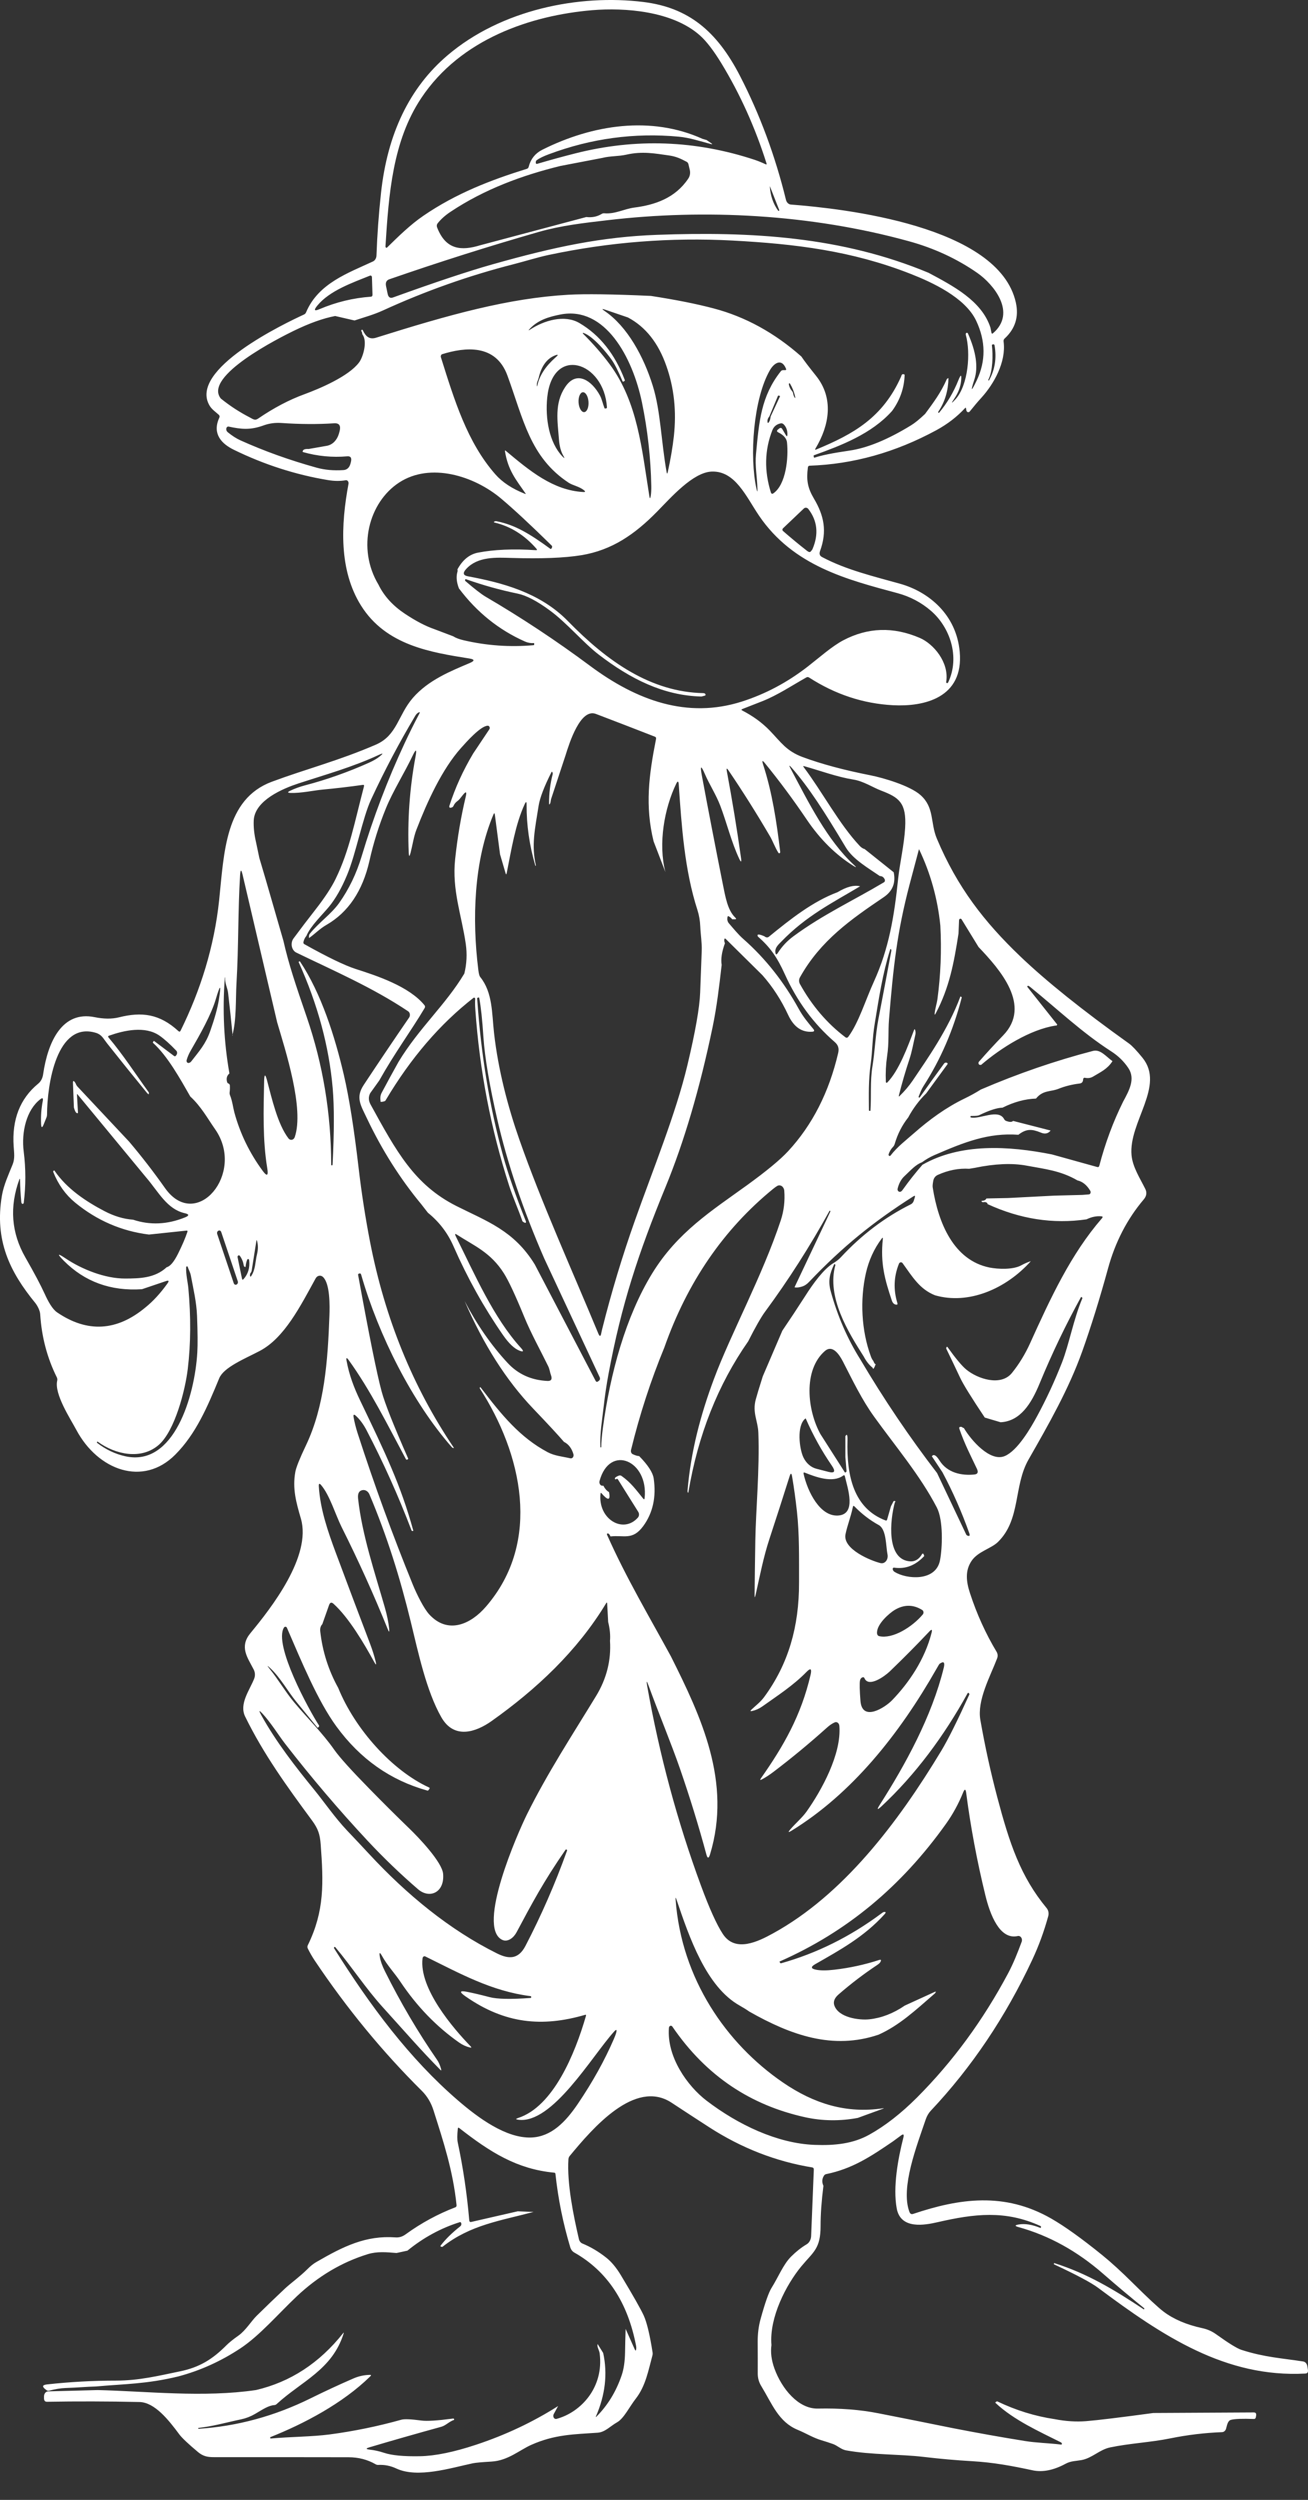 <svg width="45" height="86" viewBox="0 0 45 86" fill="none" xmlns="http://www.w3.org/2000/svg">
<rect x="0" y="0" width="45" height="86" fill="#333333" stroke="none"/>
<path d="M30.724 73.665C29.952 74.193 29.32 74.61 28.423 74.793C28.391 74.799 28.364 74.819 28.345 74.85C28.277 74.959 28.273 75.074 28.329 75.196C28.263 75.718 28.23 76.178 28.231 76.578C28.232 77.365 27.979 77.47 27.57 77.964C27.051 78.592 26.459 79.724 26.541 80.675C26.505 80.925 26.54 81.194 26.644 81.483C26.892 82.17 27.465 82.874 28.136 82.859C28.9 82.843 29.595 82.897 30.221 83.021C31.09 83.191 31.948 83.363 32.795 83.535C33.625 83.697 34.448 83.844 35.264 83.975C35.655 84.039 36.091 84.046 36.507 84.098C36.511 84.099 36.514 84.098 36.518 84.097C36.522 84.095 36.525 84.092 36.528 84.089C36.53 84.085 36.532 84.081 36.533 84.076C36.534 84.072 36.534 84.067 36.533 84.063C36.528 84.044 36.515 84.03 36.495 84.019C35.756 83.647 34.885 83.26 34.252 82.667C34.231 82.652 34.249 82.633 34.304 82.608C34.943 82.916 35.603 83.121 36.286 83.223C36.664 83.296 37.023 83.319 37.364 83.292C37.763 83.26 38.534 83.166 39.677 83.011L43.134 82.991C43.202 82.991 43.229 83.03 43.214 83.109L43.204 83.162C43.201 83.178 43.194 83.192 43.183 83.202C43.172 83.212 43.159 83.217 43.145 83.217C42.74 83.202 42.474 83.212 42.346 83.248C42.235 83.279 42.214 83.439 42.182 83.549C42.172 83.584 42.154 83.614 42.129 83.635C42.105 83.657 42.075 83.669 42.045 83.67C41.449 83.693 40.857 83.763 40.268 83.883C39.584 84.023 38.883 84.051 38.191 84.195C37.828 84.272 37.572 84.564 37.206 84.631C37.018 84.665 36.84 84.659 36.661 84.757C36.246 84.981 35.867 85.056 35.523 84.982C34.824 84.832 34.181 84.711 33.431 84.668C32.881 84.636 32.333 84.587 31.785 84.522C30.953 84.423 29.985 84.456 29.105 84.296C28.942 84.267 28.804 84.129 28.661 84.079C28.53 84.033 28.399 83.99 28.267 83.951C27.981 83.868 27.73 83.709 27.452 83.594C26.781 83.321 26.563 82.694 26.183 82.072C26.108 81.95 26.068 81.803 26.069 81.651C26.07 81.307 26.07 80.945 26.067 80.565C26.066 80.289 26.098 80.03 26.164 79.788C26.32 79.222 26.447 78.861 26.545 78.705C26.773 78.344 26.943 77.905 27.217 77.63C27.387 77.46 27.566 77.318 27.754 77.206C27.798 77.179 27.835 77.14 27.861 77.091C27.888 77.042 27.903 76.985 27.906 76.927L27.998 74.641C28 74.595 27.982 74.569 27.944 74.563C26.689 74.358 25.504 73.895 24.39 73.175C23.96 72.897 23.532 72.618 23.104 72.336C21.847 71.509 20.392 73.211 19.599 74.17C19.573 74.201 19.559 74.238 19.556 74.281C19.503 75.114 19.727 76.212 19.916 77.027C19.924 77.063 19.939 77.095 19.96 77.122C19.981 77.148 20.007 77.169 20.036 77.18C20.319 77.297 20.592 77.458 20.853 77.664C21.033 77.806 21.203 78.009 21.36 78.271C21.786 78.979 22.047 79.441 22.146 79.657C22.255 79.897 22.356 80.319 22.451 80.925C22.457 80.963 22.455 80.999 22.445 81.035C22.31 81.526 22.216 82.082 21.87 82.522C21.663 82.786 21.462 83.201 21.233 83.329C20.997 83.461 20.821 83.671 20.561 83.689C19.762 83.746 19.096 83.742 18.273 84.109C17.878 84.285 17.475 84.649 16.913 84.682C16.576 84.702 16.363 84.721 16.272 84.74C15.511 84.9 14.37 85.265 13.634 84.92C13.436 84.827 13.23 84.786 13.014 84.797C12.98 84.799 12.948 84.791 12.919 84.773C12.641 84.613 12.331 84.533 11.988 84.533C10.446 84.53 8.903 84.529 7.361 84.53C7.153 84.53 6.996 84.507 6.816 84.358C6.476 84.073 6.261 83.87 6.17 83.748C5.804 83.253 5.322 82.644 4.798 82.633C3.712 82.609 2.652 82.606 1.617 82.625C1.549 82.626 1.515 82.587 1.514 82.505V82.442C1.514 82.396 1.528 82.353 1.554 82.32C1.581 82.287 1.617 82.268 1.654 82.267L3.359 82.222C5.004 82.258 6.991 82.49 8.808 82.221C9.989 81.945 10.988 81.294 11.804 80.266C11.827 80.237 11.833 80.241 11.821 80.279C11.428 81.526 10.382 81.912 9.521 82.701C9.497 82.725 9.469 82.737 9.439 82.739C9.232 82.753 9.03 82.894 8.778 83.041C8.624 83.131 8.463 83.194 8.296 83.229C7.814 83.329 7.32 83.472 6.832 83.523C6.824 83.524 6.82 83.529 6.82 83.54C6.821 83.551 6.826 83.556 6.834 83.555C8.163 83.467 9.442 83.119 10.672 82.513C11.161 82.271 11.655 82.042 12.153 81.825C12.336 81.745 12.527 81.703 12.726 81.699C12.77 81.698 12.775 81.715 12.741 81.748C11.785 82.689 10.429 83.393 9.307 83.839C9.3 83.841 9.296 83.844 9.296 83.844C9.297 83.855 9.298 83.866 9.298 83.876C9.299 83.885 9.303 83.89 9.311 83.889C9.989 83.827 10.734 83.829 11.346 83.748C12.175 83.638 12.996 83.469 13.809 83.242C13.914 83.213 14.144 83.223 14.5 83.271C14.691 83.296 15.045 83.274 15.563 83.205C15.607 83.194 15.627 83.208 15.625 83.247C15.454 83.302 15.339 83.442 15.179 83.486C14.325 83.721 13.503 83.956 12.711 84.191C12.58 84.23 12.582 84.256 12.716 84.271C12.881 84.289 13.045 84.325 13.207 84.379C13.478 84.47 13.893 84.509 14.451 84.498C14.975 84.488 15.62 84.355 16.384 84.101C17.392 83.767 18.331 83.324 19.201 82.772L19.05 83.049C19.04 83.067 19.035 83.088 19.035 83.11C19.035 83.131 19.04 83.152 19.05 83.17C19.06 83.188 19.074 83.201 19.091 83.209C19.108 83.217 19.126 83.219 19.143 83.215C19.997 82.985 20.778 82.123 20.631 80.965C20.626 80.922 20.61 80.87 20.585 80.809C20.553 80.734 20.546 80.677 20.561 80.639L20.752 80.947C20.908 81.665 20.823 82.395 20.498 83.138C20.497 83.139 20.496 83.141 20.496 83.143C20.497 83.145 20.497 83.146 20.498 83.147C20.5 83.149 20.501 83.149 20.503 83.149C20.505 83.149 20.506 83.149 20.508 83.148C20.902 82.756 21.196 82.278 21.387 81.715C21.46 81.503 21.498 81.241 21.504 80.928C21.508 80.67 21.514 80.4 21.524 80.117L21.839 80.826C21.861 80.876 21.877 80.874 21.887 80.818C21.893 80.783 21.892 80.746 21.885 80.709C21.6 79.204 20.891 78.131 19.756 77.49C19.692 77.454 19.642 77.388 19.618 77.307C19.372 76.489 19.202 75.648 19.109 74.785C19.108 74.774 19.104 74.764 19.098 74.757C19.091 74.75 19.083 74.745 19.074 74.744C17.782 74.624 16.859 74.035 15.798 73.207C15.77 73.185 15.754 73.194 15.75 73.233C15.728 73.449 15.727 73.605 15.748 73.702C15.934 74.58 16.066 75.473 16.144 76.38C16.148 76.428 16.17 76.448 16.21 76.439L17.812 76.072L18.356 76.094C17.225 76.397 16.189 76.534 15.224 77.293C15.218 77.298 15.212 77.299 15.204 77.296C15.194 77.294 15.184 77.292 15.174 77.289C15.15 77.284 15.146 77.27 15.163 77.247C15.334 77.026 15.556 76.808 15.83 76.593C15.867 76.564 15.88 76.528 15.869 76.484C15.861 76.451 15.843 76.439 15.815 76.447C15.165 76.652 14.566 76.978 14.017 77.426L13.641 77.507C13.304 77.479 12.978 77.446 12.649 77.548C11.757 77.824 10.946 78.306 10.216 78.992C9.574 79.598 8.938 80.344 8.277 80.783C7.606 81.228 6.893 81.551 6.138 81.752C5.035 82.02 4.266 82.01 3.299 82.099C2.952 82.108 2.708 82.136 2.258 82.151C2.088 82.158 1.899 82.188 1.691 82.243C1.661 82.251 1.63 82.245 1.604 82.227C1.439 82.113 1.443 82.047 1.615 82.028C2.405 81.941 3.198 81.897 3.992 81.897C4.778 81.897 5.455 81.731 6.203 81.576C6.857 81.44 7.306 81.168 7.786 80.685C7.875 80.595 8.014 80.482 8.204 80.348C8.465 80.16 8.637 79.856 8.834 79.663C9.153 79.349 9.475 79.039 9.8 78.733C9.988 78.557 10.327 78.312 10.571 78.067C10.679 77.958 10.784 77.874 10.886 77.816C11.819 77.275 12.586 76.897 13.604 76.97C13.728 76.98 13.843 76.946 13.949 76.869C14.489 76.477 15.062 76.166 15.665 75.935C15.697 75.923 15.711 75.897 15.707 75.858C15.583 74.663 15.252 73.665 14.915 72.602C14.831 72.336 14.697 72.112 14.514 71.93C13.158 70.585 11.93 69.091 10.828 67.446C10.74 67.314 10.66 67.175 10.588 67.029C10.58 67.013 10.576 66.995 10.576 66.976C10.576 66.957 10.58 66.938 10.588 66.922C11.17 65.74 11.129 64.756 11.033 63.452C11.007 63.099 10.941 62.908 10.737 62.63C9.884 61.474 9.069 60.351 8.434 59.052C8.22 58.615 8.591 58.142 8.745 57.748C8.764 57.699 8.773 57.645 8.77 57.59C8.767 57.535 8.753 57.482 8.729 57.436C8.508 57.009 8.228 56.651 8.619 56.179C9.32 55.33 10.729 53.538 10.351 52.24C10.19 51.688 10.055 51.21 10.161 50.632C10.189 50.479 10.31 50.177 10.525 49.725C11.169 48.376 11.277 46.796 11.333 45.272C11.346 44.929 11.358 44.163 11.113 43.931C11.094 43.913 11.073 43.9 11.049 43.892C11.026 43.885 11.001 43.883 10.977 43.888C10.953 43.892 10.93 43.903 10.91 43.918C10.89 43.934 10.872 43.955 10.859 43.979C10.338 44.926 9.784 46.033 8.931 46.477C8.414 46.748 7.697 47.035 7.54 47.418C7.139 48.394 6.74 49.329 6.031 50.041C4.916 51.163 3.363 50.572 2.628 49.194C2.426 48.815 1.86 47.956 1.968 47.498C1.977 47.458 1.973 47.42 1.956 47.385C1.623 46.716 1.432 45.992 1.383 45.211C1.376 45.09 1.292 44.922 1.211 44.821C0.341 43.757 -0.195 42.675 0.066 41.129C0.128 40.765 0.294 40.409 0.433 40.063C0.518 39.854 0.485 39.659 0.47 39.438C0.407 38.515 0.688 37.797 1.311 37.282C1.407 37.204 1.464 37.096 1.484 36.957C1.648 35.823 2.145 34.764 3.257 34.992C3.572 35.056 3.85 35.058 4.092 34.998C4.874 34.802 5.488 34.874 6.14 35.473C6.17 35.501 6.195 35.495 6.214 35.455C6.898 34.068 7.37 32.571 7.539 30.969C7.711 29.336 7.742 27.494 9.352 26.893C10.521 26.458 11.664 26.167 12.931 25.617C13.665 25.3 13.693 24.599 14.204 24.009C14.738 23.394 15.507 23.087 16.164 22.808C16.336 22.734 16.332 22.683 16.151 22.654C14.823 22.442 13.278 22.205 12.419 20.83C11.658 19.612 11.726 18.061 11.99 16.644C11.993 16.628 11.993 16.611 11.989 16.595C11.986 16.579 11.979 16.565 11.97 16.553C11.961 16.54 11.949 16.531 11.937 16.526C11.924 16.52 11.91 16.519 11.897 16.521C11.704 16.554 11.502 16.552 11.29 16.517C10.172 16.332 9.09 15.984 8.045 15.473C7.657 15.284 7.279 14.945 7.545 14.37C7.563 14.331 7.557 14.298 7.528 14.271C7.418 14.171 7.289 14.085 7.212 13.957C6.463 12.71 9.812 11.118 10.462 10.818C10.493 10.804 10.516 10.779 10.531 10.743C10.951 9.742 11.994 9.386 12.83 8.995C12.865 8.979 12.895 8.951 12.916 8.915C12.938 8.879 12.951 8.836 12.952 8.791C12.977 8.083 13.029 7.366 13.108 6.64C13.329 4.593 14.092 3.014 15.396 1.904C17.241 0.332 19.919 -0.207 22.141 0.069C23.675 0.261 24.656 1.054 25.459 2.613C26.141 3.936 26.668 5.356 27.04 6.874C27.051 6.919 27.073 6.959 27.104 6.988C27.134 7.017 27.172 7.035 27.211 7.037C29.001 7.175 34.365 7.762 34.949 10.409C35.057 10.899 34.927 11.312 34.561 11.648C34.533 11.674 34.522 11.707 34.527 11.749C34.623 12.46 34.183 13.219 33.772 13.673C33.634 13.825 33.498 13.986 33.363 14.155C33.354 14.166 33.343 14.174 33.331 14.178C33.319 14.182 33.306 14.182 33.294 14.178C33.281 14.173 33.27 14.165 33.262 14.154C33.254 14.142 33.248 14.128 33.246 14.113L33.236 14.052C33.232 14.023 33.22 14.018 33.202 14.038C32.928 14.336 32.599 14.59 32.213 14.8C30.806 15.563 29.353 15.97 27.853 16.021C27.819 16.023 27.799 16.043 27.794 16.083C27.738 16.513 27.783 16.783 28.004 17.156C28.347 17.735 28.463 18.273 28.212 18.959C28.178 19.053 28.201 19.12 28.279 19.162C29.118 19.609 30.079 19.832 30.972 20.084C31.939 20.357 32.903 21.132 33.018 22.425C33.159 24.013 31.785 24.317 30.722 24.261C29.696 24.206 28.733 23.888 27.833 23.306C27.819 23.297 27.804 23.293 27.788 23.292C27.772 23.292 27.757 23.296 27.742 23.304C27.239 23.588 26.75 23.915 26.228 24.122C25.993 24.215 25.764 24.305 25.541 24.391C25.501 24.406 25.501 24.424 25.539 24.444C25.909 24.635 26.223 24.865 26.482 25.133C26.868 25.532 27.049 25.835 27.618 26.046C28.258 26.283 29.035 26.492 29.952 26.673C30.383 26.758 31.302 27.026 31.668 27.351C32.154 27.783 32.001 28.3 32.23 28.848C32.937 30.529 33.864 31.716 35.099 32.899C35.998 33.759 37.245 34.758 38.839 35.897C38.947 35.974 39.102 36.138 39.305 36.388C40.095 37.359 38.824 38.6 38.929 39.741C38.966 40.148 39.222 40.538 39.403 40.903C39.464 41.027 39.446 41.147 39.35 41.261C38.777 41.937 38.367 42.731 38.118 43.644C37.835 44.68 37.524 45.675 37.233 46.488C36.772 47.781 36.078 48.999 35.388 50.206C34.864 51.121 35.126 52.267 34.334 53.046C34.105 53.271 33.644 53.375 33.429 53.692C33.2 54.028 33.237 54.399 33.371 54.808C33.606 55.528 33.912 56.202 34.288 56.828C34.307 56.86 34.319 56.897 34.322 56.936C34.325 56.975 34.319 57.014 34.305 57.05C34.071 57.666 33.609 58.491 33.728 59.17C33.885 60.066 34.078 60.95 34.308 61.821C34.731 63.419 35.108 64.555 36.009 65.643C36.038 65.678 36.059 65.723 36.069 65.771C36.078 65.819 36.077 65.87 36.064 65.917C35.92 66.442 35.737 66.942 35.514 67.419C34.594 69.386 33.431 71.117 32.023 72.612C31.947 72.693 31.89 72.791 31.85 72.906C31.549 73.798 30.972 75.262 31.288 76.093C31.313 76.159 31.355 76.182 31.413 76.163C33.009 75.628 34.556 75.402 36.161 76.319C36.626 76.585 37.213 77.006 37.924 77.582C38.229 77.829 38.58 78.15 38.977 78.544C39.49 79.053 39.839 79.377 40.022 79.517C40.368 79.782 40.819 79.975 41.374 80.095C41.542 80.132 41.694 80.199 41.83 80.296C42.269 80.611 42.562 80.792 42.709 80.839C43.504 81.096 44.115 81.126 44.835 81.239C44.869 81.244 44.901 81.262 44.927 81.29C44.952 81.319 44.969 81.356 44.976 81.397L44.996 81.52C45.011 81.605 44.982 81.65 44.91 81.654C42.167 81.803 40.004 80.367 37.782 78.707C37.54 78.526 37.036 78.258 36.269 77.9C36.258 77.896 36.254 77.886 36.257 77.873L36.258 77.872C36.261 77.858 36.269 77.853 36.281 77.857C37.398 78.213 38.308 78.752 39.344 79.442C39.354 79.448 39.361 79.445 39.367 79.435V79.434C39.373 79.423 39.371 79.413 39.362 79.406C38.888 79.023 38.42 78.63 37.957 78.226C37.059 77.441 36.086 76.904 35.037 76.615C34.909 76.58 34.91 76.55 35.04 76.527C35.263 76.488 35.517 76.529 35.801 76.648L35.803 76.648L35.804 76.647L35.812 76.618C35.817 76.599 35.812 76.586 35.797 76.579C34.585 76.024 33.513 76.159 32.26 76.446C31.817 76.548 30.987 76.706 30.851 75.976C30.714 75.238 30.897 74.255 31.08 73.534C31.107 73.426 31.081 73.402 31.002 73.461L30.724 73.665ZM24.17 4.777L24.307 4.816L24.465 4.924C24.518 4.96 24.515 4.97 24.455 4.955C24.082 4.857 23.722 4.736 23.352 4.702C21.831 4.56 20.341 4.761 18.881 5.307C18.697 5.375 18.558 5.443 18.466 5.51C18.444 5.527 18.432 5.552 18.432 5.587C18.431 5.629 18.448 5.645 18.483 5.636C18.916 5.508 19.35 5.389 19.784 5.279C21.863 4.75 23.924 4.824 25.969 5.5C26.094 5.543 26.218 5.593 26.341 5.652C26.372 5.667 26.382 5.655 26.37 5.618C25.981 4.388 25.466 3.245 24.824 2.187C24.553 1.742 24.305 1.418 24.078 1.217C23.135 0.378 21.496 0.257 20.372 0.351C18.295 0.527 15.851 1.325 14.489 3.379C13.509 4.855 13.374 6.675 13.261 8.479C13.261 8.487 13.262 8.495 13.265 8.502C13.269 8.509 13.274 8.515 13.279 8.519C13.285 8.523 13.292 8.525 13.299 8.524C13.305 8.523 13.312 8.52 13.317 8.515C13.716 8.123 14.125 7.724 14.564 7.424C15.69 6.653 16.879 6.195 18.128 5.807C18.16 5.797 18.181 5.773 18.19 5.735C18.258 5.468 18.415 5.273 18.66 5.15C20.39 4.285 22.399 3.977 24.17 4.777ZM20.725 5.432L19.282 5.709C17.983 6.026 16.665 6.508 15.496 7.289C15.31 7.413 15.162 7.547 15.052 7.689C15.04 7.706 15.031 7.727 15.028 7.749C15.025 7.771 15.028 7.794 15.035 7.815C15.334 8.603 15.875 8.635 16.522 8.437L20.171 7.466C20.369 7.489 20.544 7.454 20.698 7.36C20.727 7.342 20.758 7.334 20.791 7.338C21.168 7.37 21.467 7.187 21.827 7.14C22.518 7.051 23.226 6.823 23.68 6.143C23.708 6.102 23.727 6.053 23.736 6.002C23.745 5.95 23.743 5.896 23.731 5.845L23.685 5.65C23.681 5.632 23.673 5.615 23.663 5.601C23.653 5.587 23.64 5.575 23.625 5.567C23.418 5.457 23.259 5.382 23.009 5.347C22.539 5.282 22.107 5.194 21.547 5.321C21.276 5.382 20.999 5.363 20.725 5.432ZM26.812 7.234L26.492 6.42C26.486 6.405 26.484 6.406 26.485 6.423C26.507 6.738 26.603 7.015 26.775 7.253C26.779 7.259 26.784 7.26 26.789 7.255L26.811 7.24C26.812 7.238 26.813 7.236 26.812 7.234ZM31.949 9.386C32.786 9.835 33.774 10.345 34.075 11.27L34.109 11.443C34.117 11.481 34.135 11.489 34.161 11.466C34.987 10.76 34.189 9.785 33.627 9.392C32.925 8.903 32.139 8.538 31.266 8.298C27.882 7.365 24.233 7.182 20.896 7.576C20.09 7.671 19.322 7.754 18.531 7.98C16.816 8.472 15.103 9.015 13.393 9.608C13.294 9.643 13.256 9.721 13.281 9.842L13.336 10.107C13.361 10.227 13.423 10.269 13.522 10.233C14.979 9.706 16.119 9.327 16.94 9.095C19.108 8.482 20.711 8.15 22.598 8.079C25.853 7.96 28.956 8.137 31.949 9.386ZM12.197 11.025L11.531 10.871C11.118 10.949 10.639 11.121 10.093 11.387C9.654 11.602 6.975 12.939 7.597 13.71C7.906 13.961 8.24 14.178 8.597 14.362C8.694 14.412 8.767 14.478 8.875 14.404C9.415 14.034 9.949 13.753 10.476 13.561C10.988 13.373 12.002 12.946 12.356 12.465C12.49 12.286 12.653 11.739 12.466 11.501L12.451 11.423C12.428 11.397 12.422 11.374 12.435 11.355C12.438 11.351 12.441 11.348 12.446 11.346C12.45 11.344 12.454 11.343 12.459 11.343C12.463 11.344 12.468 11.345 12.472 11.348C12.475 11.351 12.479 11.355 12.481 11.36C12.585 11.585 12.717 11.688 12.941 11.617C15.461 10.824 17.491 10.258 19.551 10.14C20.138 10.107 21.085 10.12 22.394 10.18C23.248 10.312 23.967 10.455 24.552 10.61C25.641 10.897 26.646 11.448 27.569 12.264C27.671 12.415 27.84 12.636 28.074 12.928C28.692 13.698 28.537 14.629 28.057 15.427C28.032 15.468 28.04 15.48 28.081 15.464C29.358 14.936 30.373 14.37 31.003 12.951C31.02 12.873 31.06 12.852 31.123 12.889C31.11 13.345 30.966 13.761 30.691 14.137C29.988 14.928 28.922 15.332 28.01 15.659C27.994 15.664 27.988 15.677 27.993 15.696L28 15.728C28.004 15.743 28.012 15.748 28.025 15.744C28.257 15.664 28.654 15.584 29.216 15.503C29.832 15.415 30.542 15.124 31.345 14.631C31.475 14.552 31.635 14.421 31.826 14.24C32.114 13.849 32.367 13.514 32.573 13.045C32.586 13.026 32.605 13.014 32.631 13.008C32.623 13.443 32.507 13.828 32.282 14.162C32.274 14.175 32.275 14.187 32.285 14.197V14.198C32.293 14.206 32.302 14.205 32.311 14.195C32.585 13.868 32.806 13.495 32.973 13.078C33.059 12.864 33.089 12.875 33.065 13.11C33.043 13.313 32.968 13.51 32.84 13.701C32.713 13.888 32.723 13.9 32.871 13.737C33.313 13.25 33.401 12.137 33.226 11.514C33.222 11.502 33.223 11.489 33.227 11.478C33.231 11.466 33.239 11.457 33.249 11.452C33.258 11.447 33.269 11.446 33.279 11.451C33.289 11.455 33.297 11.463 33.302 11.475C33.585 12.114 33.658 12.641 33.522 13.056C33.383 13.482 33.409 13.493 33.602 13.089C33.92 12.42 33.915 11.735 33.585 11.036C33.203 10.225 32.042 9.703 31.342 9.427C29.298 8.621 27.335 8.39 25.199 8.275C23.074 8.162 20.966 8.327 18.875 8.771C18.494 8.852 18.067 8.987 17.663 9.091C16.131 9.482 14.634 10.012 13.171 10.682C12.853 10.828 12.53 10.914 12.197 11.025ZM12.73 9.482C12.15 9.718 11.353 9.988 10.922 10.507C10.786 10.671 10.809 10.714 10.991 10.636C11.564 10.393 12.154 10.25 12.761 10.207C12.799 10.204 12.816 10.18 12.815 10.135L12.796 9.536C12.796 9.527 12.794 9.518 12.79 9.51C12.787 9.502 12.781 9.495 12.775 9.489C12.769 9.484 12.761 9.481 12.754 9.479C12.746 9.478 12.738 9.479 12.73 9.482ZM22.926 12.592C22.652 11.802 22.212 11.245 21.605 10.922L20.814 10.652C20.704 10.614 20.699 10.63 20.799 10.697C21.585 11.231 22.149 12.275 22.459 13.276C22.727 14.137 22.747 15.189 22.933 16.238C22.945 16.307 22.958 16.307 22.974 16.239C23.072 15.791 23.142 15.381 23.183 15.01C23.278 14.149 23.192 13.343 22.926 12.592ZM21.416 13.113C21.272 12.768 21.145 12.518 21.033 12.362C20.892 12.164 20.416 11.566 20.067 11.451C20.064 11.45 20.061 11.45 20.058 11.451C20.056 11.452 20.054 11.454 20.052 11.458C20.051 11.461 20.051 11.464 20.051 11.468C20.052 11.472 20.054 11.475 20.056 11.477C20.41 11.83 20.717 12.181 20.975 12.531C21.944 13.839 22.08 15.45 22.34 17.068C22.355 17.162 22.371 17.162 22.387 17.068C22.403 16.968 22.41 16.85 22.407 16.715C22.387 15.743 22.28 14.787 22.086 13.845C21.765 12.293 20.817 10.521 19.284 10.819C18.884 10.897 18.512 11.007 18.225 11.313C18.171 11.371 18.176 11.379 18.239 11.337C18.717 11.024 19.419 10.811 19.935 11.114C20.633 11.524 21.152 12.176 21.493 13.068C21.5 13.086 21.496 13.1 21.481 13.109L21.45 13.127C21.435 13.135 21.424 13.131 21.416 13.113ZM34.125 11.88C34.165 12.213 34.158 12.767 34.003 13.061C33.998 13.071 33.999 13.079 34.007 13.086C34.016 13.093 34.023 13.094 34.026 13.087C34.229 12.72 34.292 12.32 34.217 11.887C34.212 11.854 34.195 11.84 34.167 11.847L34.141 11.853C34.129 11.856 34.124 11.865 34.125 11.88ZM17.396 15.505C18.22 16.195 19.027 16.871 20.073 16.927C20.14 16.93 20.146 16.909 20.09 16.864C19.927 16.733 19.706 16.7 19.564 16.607C18.232 15.729 18.006 14.417 17.456 12.916C17.052 11.819 15.993 11.943 15.214 12.184C15.205 12.187 15.197 12.192 15.189 12.199C15.182 12.207 15.176 12.216 15.172 12.226C15.167 12.236 15.165 12.247 15.164 12.258C15.164 12.27 15.165 12.281 15.169 12.292C15.63 13.758 16.071 15.214 17.044 16.32C17.283 16.592 17.624 16.816 18.067 16.991C18.088 17 18.092 16.993 18.078 16.972C17.756 16.507 17.476 16.18 17.373 15.522C17.369 15.494 17.377 15.489 17.396 15.505ZM18.532 13.001C18.514 13.081 18.456 13.168 18.47 13.267C18.474 13.301 18.48 13.301 18.486 13.268C18.556 12.927 18.766 12.602 19.116 12.293C19.219 12.203 19.21 12.182 19.09 12.229C18.811 12.34 18.625 12.597 18.532 13.001ZM26.941 12.733L27.014 12.734C27.046 12.734 27.055 12.717 27.041 12.683C26.888 12.309 26.627 12.493 26.486 12.737C25.92 13.725 25.774 15.703 26.029 16.832C26.051 16.931 26.061 16.929 26.059 16.827C26.05 16.418 25.969 16.032 26.009 15.622C26.115 14.508 26.178 13.639 26.861 12.774C26.871 12.761 26.884 12.75 26.897 12.743C26.911 12.736 26.926 12.733 26.941 12.733ZM20.638 13.603C20.709 13.731 20.738 13.892 20.796 14.039C20.801 14.05 20.808 14.055 20.819 14.053C20.829 14.052 20.839 14.051 20.85 14.05C20.872 14.048 20.882 14.034 20.881 14.007C20.78 12.444 19.009 11.864 18.826 13.68C18.755 14.387 18.889 15.223 19.351 15.704C19.426 15.781 19.435 15.772 19.379 15.675C19.298 15.535 19.249 15.353 19.231 15.129C19.18 14.471 19.072 13.878 19.443 13.317C19.838 12.719 20.366 13.1 20.638 13.603ZM27.29 13.546C27.296 13.593 27.312 13.635 27.338 13.672C27.361 13.705 27.368 13.7 27.359 13.659C27.323 13.491 27.263 13.338 27.179 13.197C27.176 13.192 27.172 13.189 27.167 13.187C27.162 13.185 27.156 13.186 27.152 13.188C27.147 13.191 27.143 13.195 27.141 13.201C27.138 13.206 27.137 13.213 27.138 13.219C27.154 13.31 27.191 13.389 27.249 13.454C27.27 13.478 27.284 13.511 27.29 13.546ZM20.102 14.178C20.147 14.173 20.188 14.132 20.215 14.064C20.242 13.996 20.253 13.908 20.246 13.817C20.239 13.726 20.215 13.641 20.178 13.581C20.141 13.52 20.095 13.489 20.049 13.494C20.004 13.499 19.964 13.54 19.937 13.608C19.91 13.675 19.898 13.764 19.905 13.855C19.912 13.945 19.937 14.03 19.974 14.091C20.011 14.152 20.057 14.183 20.102 14.178ZM26.469 14.325C26.417 14.386 26.396 14.451 26.405 14.518C26.41 14.556 26.424 14.561 26.446 14.532C26.482 14.486 26.504 14.418 26.512 14.329L26.831 13.643C26.837 13.629 26.834 13.62 26.821 13.617L26.786 13.609C26.775 13.605 26.768 13.61 26.763 13.622L26.469 14.325ZM10.413 15.549C10.407 15.472 10.476 15.438 10.619 15.446L11.246 15.336C11.34 15.319 11.428 15.272 11.501 15.199C11.573 15.126 11.628 15.031 11.659 14.923L11.678 14.855C11.737 14.648 11.675 14.55 11.494 14.562C10.93 14.599 10.323 14.596 9.674 14.551C9.463 14.537 9.259 14.565 9.062 14.637C8.612 14.8 8.299 14.768 7.865 14.675C7.85 14.672 7.835 14.675 7.822 14.683C7.808 14.691 7.797 14.705 7.791 14.721C7.784 14.739 7.782 14.76 7.785 14.783C7.789 14.816 7.807 14.845 7.839 14.872C7.988 14.993 8.131 15.085 8.268 15.147C9.091 15.518 9.966 15.832 10.893 16.089C11.172 16.167 11.479 16.194 11.815 16.172C11.943 16.163 12.025 16.084 12.062 15.935L12.074 15.886C12.106 15.751 12.064 15.688 11.947 15.698C11.43 15.743 10.918 15.694 10.413 15.549ZM26.768 14.774L26.818 14.734C26.833 14.723 26.85 14.718 26.867 14.722C26.884 14.726 26.899 14.738 26.909 14.754L27.035 14.966C27.07 15.027 27.088 15.02 27.09 14.946C27.092 14.801 27.048 14.684 26.96 14.597C26.946 14.583 26.93 14.574 26.914 14.568C26.897 14.562 26.879 14.561 26.862 14.564C26.72 14.591 26.623 14.671 26.571 14.802C26.304 15.483 26.288 16.198 26.523 16.948C26.526 16.956 26.53 16.964 26.536 16.97C26.541 16.976 26.547 16.981 26.554 16.984C26.561 16.987 26.569 16.988 26.576 16.987C26.583 16.986 26.59 16.983 26.597 16.979C27.046 16.678 27.131 15.738 27.076 15.219C27.06 15.082 26.96 14.967 26.775 14.874C26.72 14.846 26.718 14.813 26.768 14.774ZM24.206 23.845C24.236 23.849 24.256 23.859 24.265 23.874C24.283 23.905 24.277 23.924 24.247 23.932L24.132 23.962C22.821 23.929 21.69 23.355 20.602 22.522C20.074 22.117 19.502 21.43 18.92 21.003C18.478 20.677 18.108 20.484 17.811 20.422C17.208 20.298 16.614 20.132 16.029 19.925C16.021 19.923 16.016 19.923 16.012 19.927C16.007 19.932 16.003 19.941 16 19.955C15.996 19.968 15.999 19.979 16.009 19.987C16.326 20.26 16.559 20.44 16.706 20.527C17.937 21.247 19.134 22.039 20.297 22.904C21.902 24.098 23.641 24.735 25.523 24.135C26.337 23.875 27.096 23.471 27.802 22.921C28.189 22.62 28.623 22.233 29.005 22.031C29.853 21.582 30.733 21.554 31.643 21.945C32.115 22.147 32.66 22.786 32.553 23.455C32.548 23.481 32.557 23.496 32.579 23.5C32.596 23.504 32.61 23.495 32.621 23.474C33.034 22.601 32.685 21.577 32.025 21.01C31.692 20.724 31.311 20.523 30.882 20.407C29.159 19.942 27.294 19.477 26.114 17.741C25.668 17.083 25.295 16.192 24.484 16.223C23.839 16.248 23.08 17.119 22.605 17.602C21.841 18.381 21.054 18.927 19.999 19.1C19.415 19.195 18.613 19.226 17.594 19.194C17.092 19.18 16.43 19.134 16.032 19.581C15.914 19.713 15.934 19.794 16.094 19.825C17.255 20.042 18.569 20.375 19.537 21.366C20.9 22.762 22.396 23.811 24.206 23.845ZM13.022 20.115C13.214 20.509 13.521 20.845 13.943 21.123C14.312 21.367 14.645 21.541 14.944 21.644L15.591 21.889C15.677 21.945 15.799 21.991 15.958 22.028C16.749 22.211 17.548 22.267 18.354 22.196C18.371 22.195 18.379 22.185 18.379 22.165L18.378 22.133C18.378 22.127 18.375 22.123 18.37 22.123C18.263 22.131 18.16 22.113 18.062 22.07C17.161 21.67 16.404 21.061 15.789 20.242C15.711 20.039 15.691 19.86 15.729 19.704C15.745 19.658 15.748 19.62 15.737 19.589C15.915 19.261 16.151 19.069 16.443 19.012C16.997 18.905 17.66 18.876 18.433 18.927C18.479 18.931 18.485 18.913 18.452 18.874C18.046 18.408 17.567 18.109 17.017 17.977C16.982 17.968 16.98 17.956 17.014 17.939C17.036 17.928 17.061 17.926 17.089 17.932C17.712 18.058 18.197 18.343 18.935 18.881C18.949 18.891 18.961 18.888 18.97 18.871L18.985 18.847C19.003 18.815 19 18.788 18.975 18.764C18.261 18.063 17.684 17.526 17.244 17.155C16.311 16.368 14.807 15.898 13.732 16.6C12.689 17.279 12.267 18.858 13.022 20.115ZM27.951 18.895C28.171 18.382 28.124 17.92 27.811 17.511C27.791 17.485 27.763 17.469 27.733 17.466C27.703 17.463 27.674 17.474 27.651 17.497L26.934 18.179C26.929 18.184 26.925 18.191 26.922 18.198C26.919 18.206 26.917 18.214 26.917 18.222C26.917 18.23 26.919 18.238 26.922 18.245C26.925 18.253 26.93 18.259 26.935 18.264C27.205 18.5 27.481 18.729 27.765 18.95C27.822 18.995 27.863 19.003 27.889 18.975C27.905 18.958 27.919 18.941 27.93 18.927C27.941 18.913 27.948 18.902 27.951 18.895ZM10.541 32.197C10.493 32.253 10.459 32.321 10.441 32.401C10.432 32.439 10.442 32.466 10.472 32.482C11.274 32.93 11.862 33.214 12.236 33.334C12.956 33.565 14.071 33.928 14.602 34.579C14.628 34.61 14.63 34.644 14.609 34.68C14.127 35.488 13.585 36.212 13.048 37.171L12.738 37.604C12.671 37.729 12.675 37.859 12.747 37.993C13.633 39.606 14.253 40.757 15.7 41.488C16.748 42.016 17.681 42.328 18.401 43.504L20.493 47.507C20.5 47.522 20.512 47.532 20.526 47.536C20.54 47.54 20.554 47.538 20.566 47.529L20.595 47.508C20.644 47.474 20.654 47.428 20.627 47.37L18.722 43.289C17.994 41.617 17.456 40.025 17.109 38.512C16.838 37.329 16.679 36.383 16.631 35.672C16.592 35.07 16.544 34.623 16.487 34.33C16.485 34.318 16.478 34.313 16.468 34.315L16.439 34.321C16.433 34.322 16.427 34.326 16.422 34.332C16.418 34.339 16.416 34.347 16.417 34.355C16.548 36.283 16.844 38.082 17.305 39.752C17.477 40.374 17.739 41.128 18.092 42.014C18.106 42.086 18.067 42.087 17.975 42.016C17.833 41.605 17.644 41.183 17.52 40.801C16.887 38.843 16.497 36.815 16.352 34.715C16.343 34.597 16.342 34.481 16.348 34.366C16.348 34.358 16.347 34.35 16.343 34.343C16.34 34.336 16.335 34.33 16.33 34.326C16.324 34.322 16.317 34.319 16.31 34.32C16.303 34.32 16.297 34.322 16.291 34.327C15.137 35.226 14.13 36.4 13.27 37.847C13.258 37.882 13.2 37.902 13.096 37.908C13.081 37.791 13.075 37.698 13.132 37.591C13.316 37.245 13.509 36.891 13.711 36.529C14.422 35.357 15.325 34.577 15.974 33.494C16.057 33.16 16.074 32.819 16.024 32.472C15.881 31.481 15.545 30.619 15.658 29.558C15.738 28.809 15.86 28.092 16.023 27.406C16.065 27.235 16.033 27.213 15.93 27.342L15.816 27.484C15.792 27.514 15.764 27.54 15.734 27.561C15.677 27.601 15.633 27.655 15.602 27.723C15.592 27.748 15.573 27.766 15.552 27.775C15.475 27.805 15.445 27.786 15.462 27.717C15.659 27.103 15.931 26.505 16.279 25.922L16.834 25.091C16.842 25.079 16.847 25.065 16.848 25.051C16.849 25.036 16.847 25.021 16.841 25.008C16.836 24.995 16.828 24.984 16.817 24.977C16.807 24.969 16.795 24.965 16.783 24.965C16.533 24.971 16.041 25.53 15.86 25.733C15.21 26.46 14.699 27.576 14.326 28.544C14.233 28.783 14.194 29.073 14.123 29.346C14.088 29.478 14.068 29.475 14.062 29.338C14.014 28.223 14.092 27.122 14.295 26.033C14.345 25.768 14.313 25.753 14.2 25.989C13.912 26.595 13.516 27.221 13.279 27.802C13.036 28.397 12.846 29.002 12.71 29.617C12.474 30.653 11.98 31.387 11.229 31.819C11.002 31.949 10.843 32.121 10.632 32.271C10.625 32.203 10.633 32.155 10.656 32.126C10.962 31.742 11.396 31.447 11.666 31.067C12.004 30.591 12.263 30.055 12.442 29.458C12.845 28.114 13.337 26.819 13.919 25.572C14.079 25.228 14.248 24.888 14.426 24.552C14.454 24.501 14.444 24.487 14.397 24.512C14.355 24.534 14.318 24.571 14.287 24.623C13.736 25.546 13.231 26.503 12.77 27.496C12.469 28.143 12.25 29.366 11.937 30.109C11.752 30.554 11.546 30.915 11.32 31.191C11.089 31.473 10.684 31.852 10.541 32.197ZM19.454 25.991L18.961 27.484C18.958 27.493 18.955 27.507 18.951 27.527C18.948 27.546 18.944 27.57 18.94 27.596C18.938 27.616 18.931 27.635 18.92 27.653C18.901 27.685 18.89 27.681 18.89 27.641C18.887 27.297 18.929 26.961 19.015 26.631C19.019 26.616 19.018 26.601 19.012 26.587C19.009 26.578 19.005 26.57 19.002 26.561C19.001 26.558 18.999 26.555 18.997 26.553C18.995 26.551 18.992 26.55 18.989 26.549C18.986 26.549 18.983 26.55 18.981 26.551C18.979 26.553 18.977 26.555 18.975 26.558C18.722 27.058 18.574 27.445 18.531 27.717C18.402 28.534 18.276 29.073 18.438 29.777C18.431 29.779 18.424 29.782 18.418 29.785C18.213 29.08 18.113 28.38 18.117 27.683C18.119 27.572 18.097 27.565 18.052 27.662C17.726 28.367 17.591 29.244 17.432 30.039C17.421 30.09 17.408 30.091 17.394 30.041L17.203 29.389L17.025 28.026C17.016 27.965 17 27.962 16.977 28.017C16.3 29.621 16.238 31.622 16.456 33.367C16.472 33.496 16.493 33.576 16.519 33.608C16.952 34.14 16.921 34.859 16.996 35.53C17.136 36.788 17.47 38.069 17.866 39.198C18.63 41.381 19.662 43.65 20.584 45.875C20.631 45.989 20.666 45.983 20.687 45.858C20.692 45.829 20.702 45.783 20.718 45.72C21.035 44.454 21.41 43.212 21.841 41.995C22.458 40.252 23.252 38.312 23.647 36.653C23.922 35.5 24.069 34.665 24.088 34.147C24.106 33.67 24.124 33.192 24.142 32.713C24.153 32.436 24.104 32.16 24.092 31.875C24.084 31.67 24.05 31.479 23.993 31.301C23.551 29.934 23.449 28.419 23.351 26.983C23.343 26.866 23.314 26.858 23.265 26.96C22.857 27.803 22.637 29.025 22.893 30.002L22.486 28.943C22.188 27.727 22.322 26.678 22.57 25.422C22.578 25.383 22.565 25.357 22.533 25.344C21.856 25.08 21.179 24.818 20.501 24.56C19.97 24.359 19.594 25.539 19.454 25.991ZM8.808 28.971L8.922 29.515L9.144 30.265L9.749 32.36C9.936 33.183 10.166 33.86 10.553 34.989C11.11 36.614 11.391 38.305 11.394 40.063C11.394 40.081 11.402 40.091 11.417 40.091C11.431 40.091 11.441 40.083 11.442 40.064C11.499 38.941 11.5 38.066 11.446 37.437C11.32 35.993 10.929 34.546 10.273 33.095C10.271 33.092 10.272 33.09 10.274 33.089C10.283 33.083 10.291 33.078 10.299 33.073C10.308 33.067 10.316 33.069 10.322 33.078C11.05 34.172 11.521 35.652 11.832 36.989C12.011 37.759 12.18 38.824 12.338 40.183C12.438 41.039 12.569 41.887 12.732 42.727C13.243 45.354 14.202 47.712 15.611 49.801C15.617 49.81 15.616 49.815 15.605 49.815C15.597 49.815 15.588 49.813 15.579 49.81C15.567 49.806 15.556 49.798 15.545 49.786C14.188 48.244 13.028 45.948 12.425 43.85C12.414 43.813 12.394 43.8 12.363 43.81L12.339 43.819C12.333 43.821 12.328 43.826 12.324 43.833C12.32 43.84 12.319 43.848 12.32 43.856C12.697 45.931 12.967 47.271 13.131 47.874C13.238 48.272 13.542 49.039 14.042 50.176C14.046 50.184 14.045 50.191 14.038 50.196L14.016 50.21C14.008 50.217 13.997 50.218 13.988 50.216C13.978 50.213 13.97 50.206 13.964 50.196C13.334 49.019 12.742 47.821 11.991 46.782C11.924 46.69 11.902 46.704 11.925 46.823C12.014 47.302 12.17 47.721 12.394 48.188C13.256 49.984 13.784 51.079 14.22 52.659C14.221 52.662 14.22 52.664 14.217 52.665L14.192 52.669C14.185 52.671 14.178 52.669 14.171 52.665C14.165 52.66 14.16 52.654 14.157 52.646C13.705 51.46 13.19 50.314 12.613 49.207C12.502 48.995 12.378 48.827 12.24 48.703C12.173 48.643 12.148 48.662 12.166 48.761C12.199 48.943 12.246 49.128 12.307 49.316C12.877 51.08 13.508 52.811 14.2 54.509C14.34 54.85 14.579 55.333 14.768 55.539C15.402 56.228 16.186 55.891 16.722 55.267C18.656 53.025 17.947 49.996 16.507 47.763C16.499 47.751 16.5 47.741 16.51 47.731L16.511 47.73C16.52 47.72 16.529 47.721 16.538 47.732C17.259 48.683 17.898 49.456 18.84 49.957C19.084 50.087 19.356 50.106 19.626 50.169C19.642 50.172 19.658 50.171 19.673 50.164C19.688 50.158 19.701 50.147 19.712 50.133C19.722 50.118 19.729 50.1 19.732 50.081C19.735 50.063 19.734 50.043 19.728 50.025C19.668 49.822 19.56 49.681 19.403 49.603C19.213 49.381 18.86 48.999 18.342 48.457C17.419 47.49 16.634 46.257 15.985 44.759C16.409 45.572 16.901 46.281 17.462 46.885C17.822 47.275 18.281 47.482 18.837 47.507C18.968 47.513 19.007 47.444 18.953 47.3C18.922 47.218 18.91 47.104 18.863 47.006C18.583 46.433 18.277 45.89 18.033 45.296C17.73 44.557 17.497 44.059 17.336 43.804C16.88 43.084 16.319 42.861 15.72 42.475C15.654 42.432 15.641 42.45 15.679 42.527C16.334 43.843 16.979 45.335 17.924 46.373C18.026 46.485 18.012 46.517 17.879 46.468C17.701 46.402 17.51 46.223 17.307 45.931C16.649 44.984 16.081 43.964 15.601 42.871C15.403 42.418 15.11 42.034 14.722 41.721L14.497 41.432C13.767 40.551 13.145 39.568 12.629 38.484C12.406 38.015 12.226 37.758 12.515 37.321C13.033 36.538 13.553 35.766 14.075 35.006C14.086 34.99 14.094 34.971 14.098 34.951C14.103 34.93 14.103 34.909 14.1 34.888C14.097 34.868 14.09 34.848 14.08 34.831C14.07 34.814 14.056 34.8 14.041 34.79C12.828 33.976 11.454 33.382 10.192 32.77C10.154 32.751 10.121 32.722 10.095 32.685C10.068 32.648 10.05 32.604 10.04 32.557C10.031 32.509 10.032 32.46 10.041 32.413C10.051 32.365 10.07 32.322 10.097 32.285C10.341 31.955 10.594 31.622 10.856 31.288C11.175 30.878 11.406 30.526 11.548 30.233C12.021 29.26 12.195 28.301 12.521 27.057C12.533 27.014 12.52 26.995 12.483 27.001C12.022 27.066 11.562 27.12 11.101 27.163C10.782 27.193 10.356 27.291 9.99 27.278C9.89 27.274 9.887 27.25 9.979 27.205C10.133 27.13 10.307 27.067 10.498 27.016C11.245 26.82 11.977 26.56 12.694 26.239C12.846 26.17 12.969 26.098 13.065 26.021C13.194 25.917 13.186 25.898 13.041 25.966C12.132 26.39 11.197 26.647 10.261 26.954C9.741 27.125 8.761 27.531 8.729 28.227C8.719 28.451 8.745 28.699 8.808 28.971ZM25.19 31.625C25.161 31.584 25.122 31.551 25.074 31.524C25.048 31.509 25.032 31.519 25.027 31.554C25.013 31.638 25.029 31.706 25.072 31.758C25.236 31.948 25.391 32.142 25.578 32.307C26.332 32.972 26.965 33.773 27.48 34.708C27.626 34.975 27.796 35.175 27.978 35.395C28.028 35.455 28.018 35.487 27.947 35.493C27.586 35.521 27.309 35.33 27.118 34.92C26.878 34.403 26.581 33.945 26.229 33.547L24.969 32.302C24.94 32.273 24.923 32.282 24.918 32.327C24.914 32.367 24.922 32.408 24.94 32.45C24.832 32.746 24.794 32.994 24.828 33.194C24.745 33.921 24.662 34.63 24.516 35.333C24.077 37.442 23.538 39.274 22.899 40.83C21.959 43.117 21.379 44.881 20.936 47.262C20.867 47.634 20.812 48.002 20.771 48.368C20.72 48.827 20.632 49.315 20.655 49.776C20.656 49.789 20.661 49.795 20.671 49.794C20.681 49.793 20.687 49.787 20.687 49.775C20.685 49.628 20.703 49.413 20.741 49.128C20.991 47.259 21.524 45.293 22.441 43.802C23.309 42.389 24.49 41.647 25.696 40.776C26.368 40.289 26.842 39.898 27.117 39.6C27.949 38.7 28.522 37.575 28.836 36.226C28.877 36.049 28.826 35.941 28.712 35.842C27.991 35.219 27.421 34.444 27.002 33.517C26.73 32.917 26.492 32.584 26.073 32.217C26.03 32.13 26.105 32.127 26.296 32.209C26.355 32.256 26.408 32.262 26.454 32.224C27.199 31.616 27.958 31.014 28.814 30.693C29.129 30.505 29.388 30.437 29.591 30.49C28.616 31.071 27.738 31.506 26.879 32.394C26.785 32.491 26.662 32.595 26.675 32.749C26.683 32.849 26.712 32.859 26.762 32.779C26.903 32.559 27.08 32.37 27.295 32.211C28.308 31.463 29.363 30.978 30.41 30.353C30.418 30.349 30.425 30.343 30.43 30.335C30.436 30.327 30.44 30.318 30.442 30.308C30.445 30.298 30.445 30.288 30.444 30.278C30.443 30.268 30.441 30.258 30.436 30.249C30.399 30.174 30.344 30.137 30.27 30.138C29.888 29.873 29.349 29.568 29.101 29.156C28.364 27.925 27.833 27.091 27.229 26.404C27.147 26.311 27.136 26.322 27.197 26.436C27.811 27.594 28.459 28.905 29.377 29.753C29.476 29.844 29.47 29.855 29.36 29.787C28.752 29.407 28.218 28.878 27.759 28.201C27.296 27.515 26.813 26.864 26.311 26.249C26.228 26.146 26.209 26.162 26.252 26.295C26.566 27.263 26.715 28.246 26.842 29.306C26.843 29.315 26.842 29.325 26.838 29.333C26.834 29.341 26.828 29.348 26.821 29.351C26.813 29.355 26.805 29.355 26.798 29.353C26.79 29.35 26.784 29.345 26.779 29.337C26.67 29.165 26.577 28.918 26.498 28.783C26.029 27.981 25.549 27.219 25.058 26.496C25.003 26.415 24.985 26.425 25.005 26.527C25.19 27.517 25.353 28.512 25.494 29.513C25.516 29.668 25.495 29.677 25.431 29.54C25.169 28.988 25.002 28.303 24.78 27.717C24.637 27.342 24.404 26.983 24.251 26.629C24.116 26.315 24.081 26.33 24.145 26.674C24.37 27.882 24.609 29.119 24.861 30.383C24.956 30.857 25.03 31.309 25.294 31.565C25.338 31.607 25.332 31.628 25.276 31.627L25.19 31.625ZM29.747 29.209L30.746 30.007C30.823 30.373 30.708 30.659 30.401 30.866C29.298 31.614 28.228 32.349 27.518 33.628C27.501 33.66 27.491 33.698 27.491 33.737C27.491 33.776 27.501 33.814 27.518 33.847C27.93 34.593 28.452 35.204 29.083 35.682C29.122 35.711 29.157 35.705 29.187 35.664C29.539 35.189 29.784 34.385 30.062 33.777C30.584 32.63 30.763 31.534 30.901 30.218C30.955 29.706 31.106 29.07 31.14 28.48C31.191 27.614 30.93 27.434 30.312 27.197C30.023 27.087 29.707 26.874 29.363 26.819C28.789 26.727 28.228 26.515 27.664 26.357C27.631 26.349 27.626 26.359 27.649 26.39C28.306 27.264 28.868 28.346 29.576 29.099C29.631 29.157 29.688 29.194 29.747 29.209ZM31.291 30.435C30.863 32.067 30.733 33.254 30.585 35.073C30.551 35.501 30.59 35.868 30.521 36.325C30.478 36.615 30.463 36.912 30.476 37.216C30.476 37.223 30.478 37.229 30.481 37.235C30.484 37.24 30.488 37.245 30.493 37.247C30.498 37.25 30.504 37.251 30.509 37.25C30.515 37.249 30.52 37.246 30.524 37.242C30.925 36.836 31.228 36.012 31.445 35.438C31.461 35.397 31.474 35.398 31.486 35.44C31.502 35.496 31.503 35.553 31.488 35.612C31.422 35.892 31.377 36.173 31.286 36.444C31.151 36.849 31.03 37.263 30.925 37.685C30.915 37.724 30.923 37.731 30.95 37.704C31.128 37.531 31.277 37.354 31.4 37.173C31.895 36.438 32.615 35.427 33.041 34.282C33.041 34.279 33.043 34.279 33.045 34.28L33.068 34.291C33.084 34.298 33.09 34.311 33.084 34.33C32.798 35.437 32.361 36.447 31.773 37.361C31.698 37.476 31.656 37.597 31.604 37.725C31.601 37.732 31.601 37.739 31.605 37.745C31.61 37.756 31.617 37.761 31.628 37.761C31.635 37.76 31.642 37.754 31.65 37.742C31.926 37.35 32.202 36.966 32.479 36.589C32.491 36.573 32.506 36.562 32.523 36.557C32.54 36.552 32.557 36.553 32.574 36.561C32.608 36.577 32.612 36.599 32.586 36.626L31.866 37.612C31.619 37.855 31.412 38.131 31.246 38.442C31.037 38.706 30.881 39.011 30.78 39.356C30.768 39.395 30.75 39.427 30.724 39.454C30.656 39.524 30.606 39.607 30.573 39.704C30.569 39.714 30.569 39.726 30.571 39.736C30.574 39.746 30.58 39.755 30.588 39.761C30.596 39.767 30.605 39.769 30.614 39.768C30.623 39.767 30.632 39.761 30.638 39.753C30.865 39.454 31.212 39.189 31.429 38.997C31.979 38.512 32.548 38.099 33.182 37.792C33.379 37.697 33.566 37.594 33.744 37.482C35.018 36.934 36.305 36.491 37.604 36.153C37.86 36.086 38.061 36.358 38.274 36.505C38.091 36.787 37.862 36.88 37.607 37.036C37.523 37.087 37.428 37.1 37.322 37.077C37.315 37.075 37.308 37.075 37.301 37.077C37.294 37.079 37.288 37.083 37.282 37.088C37.277 37.093 37.272 37.099 37.269 37.107C37.266 37.114 37.264 37.122 37.264 37.13C37.261 37.217 37.221 37.265 37.147 37.274C36.884 37.306 36.643 37.366 36.423 37.454C36.149 37.566 35.882 37.493 35.642 37.793C35.27 37.805 34.885 37.909 34.489 38.106C34.303 38.109 34.035 38.196 33.682 38.367C33.647 38.385 33.556 38.392 33.41 38.39C33.396 38.39 33.388 38.398 33.387 38.414V38.415C33.386 38.431 33.392 38.44 33.405 38.444C33.718 38.508 34.348 38.135 34.544 38.497C34.562 38.531 34.587 38.553 34.62 38.564C34.737 38.606 34.814 38.605 34.853 38.561L36.145 38.892C36.062 38.998 35.951 39.023 35.814 38.965C35.499 38.835 35.309 38.826 35.036 39.038C34.003 38.964 33.185 39.287 32.139 39.741C31.992 39.806 31.853 39.886 31.721 39.983C31.498 40.067 31.343 40.25 31.121 40.457C31.006 40.563 30.927 40.707 30.882 40.889C30.873 40.929 30.882 40.96 30.909 40.983C30.925 40.997 30.944 41.003 30.967 41.001C30.995 40.998 31.024 40.977 31.052 40.936C31.272 40.628 31.5 40.339 31.737 40.069C33.045 39.323 34.696 39.417 36.189 39.714L37.751 40.148C37.787 40.158 37.811 40.142 37.822 40.098C38.025 39.322 38.297 38.59 38.638 37.902C38.853 37.505 39.068 37.11 38.816 36.738C38.664 36.511 38.466 36.319 38.223 36.164C37.223 35.52 36.386 34.72 35.455 33.964C35.412 33.929 35.385 33.912 35.375 33.913C35.338 33.917 35.331 33.933 35.353 33.962L36.375 35.249C36.346 35.286 36.328 35.296 36.32 35.28C35.445 35.415 34.443 36.043 33.754 36.634C33.728 36.638 33.709 36.636 33.695 36.629C33.687 36.625 33.68 36.618 33.675 36.61C33.669 36.601 33.666 36.591 33.664 36.581C33.663 36.57 33.663 36.559 33.666 36.549C33.669 36.539 33.674 36.53 33.681 36.523C33.947 36.218 34.223 35.918 34.509 35.623C35.506 34.595 34.402 33.353 33.666 32.579L33.082 31.627C33.076 31.618 33.068 31.611 33.059 31.607C33.049 31.603 33.039 31.603 33.03 31.606C33.02 31.61 33.012 31.616 33.005 31.626C32.999 31.635 32.995 31.646 32.995 31.658L32.976 32.118C32.819 33.132 32.659 33.981 32.191 34.865C32.161 34.922 32.15 34.917 32.157 34.851C32.174 34.694 32.233 34.504 32.249 34.388C32.363 33.546 32.397 32.697 32.351 31.84C32.257 30.915 32.014 30.043 31.622 29.222C31.618 29.215 31.616 29.215 31.613 29.223L31.291 30.435ZM7.893 36.928C7.804 37.004 7.778 37.102 7.813 37.224C7.821 37.25 7.836 37.267 7.858 37.274C7.875 37.28 7.89 37.294 7.903 37.315C7.905 37.318 7.906 37.323 7.907 37.328C7.913 37.411 7.911 37.493 7.9 37.575C7.895 37.611 7.9 37.645 7.913 37.678C7.993 37.871 8.021 38.117 8.064 38.274C8.261 38.998 8.587 39.668 9.04 40.283C9.186 40.48 9.238 40.449 9.195 40.191C9.032 39.212 9.067 38.164 9.087 37.188C9.093 36.943 9.126 36.937 9.188 37.171C9.347 37.774 9.552 38.679 9.924 39.162C9.939 39.182 9.958 39.196 9.979 39.205C10 39.213 10.022 39.215 10.044 39.21C10.065 39.206 10.086 39.195 10.103 39.178C10.12 39.161 10.133 39.14 10.141 39.116C10.473 38.139 9.82 36.139 9.535 35.168L8.346 30.091C8.301 29.902 8.273 29.905 8.26 30.102C8.185 31.314 8.21 32.573 8.137 33.808C8.104 34.367 8.14 35.096 7.992 35.621C7.99 35.624 7.991 35.626 7.993 35.626C7.994 35.626 7.995 35.626 7.997 35.626C7.997 35.626 7.998 35.626 7.999 35.626C8 35.625 8.001 35.625 8.001 35.624C8.002 35.623 8.002 35.622 8.002 35.621C8.003 35.62 8.003 35.618 8.003 35.617C7.956 35.133 7.905 34.648 7.848 34.164C7.827 33.979 7.734 33.841 7.746 33.628C7.746 33.627 7.745 33.626 7.743 33.625C7.743 33.625 7.741 33.625 7.74 33.625C7.737 33.624 7.736 33.626 7.735 33.631C7.65 34.753 7.703 35.852 7.893 36.928ZM30.096 35.2C30.004 35.75 30.021 36.134 29.956 36.593C29.876 37.151 29.89 37.653 29.894 38.195C29.894 38.208 29.899 38.214 29.91 38.214H29.945L29.946 38.213C29.982 37.695 29.931 37.205 30.015 36.687C30.102 36.157 30.118 35.603 30.218 35.073C30.369 34.286 30.518 33.499 30.665 32.712C30.669 32.691 30.667 32.675 30.658 32.662C30.644 32.641 30.632 32.644 30.624 32.669C30.361 33.507 30.24 34.329 30.096 35.2ZM6.567 36.132C6.504 36.24 6.455 36.352 6.421 36.468C6.418 36.479 6.417 36.492 6.418 36.504C6.42 36.517 6.424 36.528 6.43 36.538C6.436 36.548 6.445 36.556 6.454 36.561C6.463 36.566 6.474 36.569 6.484 36.568C6.52 36.566 6.552 36.548 6.578 36.516C6.852 36.161 7.073 35.927 7.235 35.464C7.385 35.038 7.482 34.687 7.527 34.409C7.618 33.847 7.583 33.836 7.423 34.376C7.264 34.913 6.886 35.581 6.567 36.132ZM5.121 37.582C5.125 37.608 5.122 37.63 5.114 37.649C5.091 37.634 5.069 37.613 5.047 37.586C4.588 37.025 4.132 36.459 3.681 35.889C3.552 35.726 3.501 35.593 3.3 35.532C1.948 35.121 1.621 37.309 1.618 38.346C1.618 38.38 1.611 38.412 1.599 38.442L1.506 38.674C1.45 38.815 1.419 38.807 1.413 38.652C1.403 38.388 1.422 38.131 1.471 37.88C1.491 37.779 1.465 37.756 1.392 37.812C0.908 38.179 0.73 38.948 0.816 39.62C0.89 40.206 0.89 40.791 0.817 41.377C0.816 41.385 0.813 41.392 0.809 41.398C0.805 41.405 0.8 41.41 0.794 41.413C0.789 41.416 0.782 41.417 0.776 41.416C0.769 41.416 0.763 41.413 0.758 41.409C0.744 41.398 0.736 41.379 0.733 41.352C0.708 41.088 0.693 40.827 0.689 40.569C0.69 40.566 0.689 40.562 0.688 40.56C0.686 40.557 0.684 40.555 0.681 40.555C0.679 40.554 0.676 40.555 0.674 40.556C0.671 40.558 0.67 40.561 0.669 40.564C0.32 41.513 0.388 42.411 0.873 43.258C1.179 43.792 1.401 44.211 1.54 44.516C1.653 44.766 1.799 45.035 1.966 45.149C3.007 45.857 4.021 45.798 5.009 44.973C5.267 44.765 5.518 44.492 5.76 44.155C5.824 44.066 5.809 44.038 5.715 44.07L4.884 44.351C3.809 44.421 2.913 44.095 2.196 43.373C1.956 43.13 1.973 43.101 2.247 43.285C2.817 43.67 3.62 43.987 4.309 43.984C4.796 43.981 5.323 43.975 5.733 43.596C5.856 43.564 5.987 43.408 6.126 43.129C6.269 42.841 6.376 42.591 6.447 42.38C6.458 42.346 6.449 42.331 6.42 42.334L5.124 42.471C4.182 42.353 3.337 41.988 2.589 41.375C2.257 41.103 2.004 40.75 1.832 40.317C1.828 40.308 1.829 40.3 1.833 40.291C1.837 40.283 1.844 40.275 1.853 40.269C1.862 40.262 1.87 40.264 1.876 40.275C2.304 40.899 2.952 41.328 3.594 41.665C3.926 41.838 4.254 41.937 4.578 41.959C5.161 42.154 5.758 42.127 6.368 41.879C6.515 41.819 6.512 41.772 6.359 41.737C5.746 41.599 5.456 41.007 5.039 40.52L2.667 37.648C2.653 37.632 2.646 37.635 2.648 37.658L2.683 38.289C2.631 38.318 2.584 38.254 2.542 38.097L2.51 37.252C2.508 37.181 2.528 37.17 2.57 37.221C2.585 37.24 2.598 37.261 2.608 37.285C2.623 37.324 2.644 37.358 2.671 37.386L4.443 39.275C4.872 39.782 5.283 40.313 5.675 40.869C6.748 42.391 8.46 40.363 7.401 38.848C7.124 38.451 6.921 38.068 6.547 37.722C6.2 37.116 5.766 36.329 5.265 35.877C5.258 35.87 5.257 35.863 5.262 35.855L5.283 35.819C5.288 35.809 5.295 35.807 5.304 35.813L5.99 36.329C6 36.337 6.013 36.339 6.024 36.337C6.036 36.334 6.047 36.327 6.054 36.316L6.074 36.286C6.088 36.266 6.095 36.239 6.093 36.213C6.091 36.186 6.081 36.161 6.064 36.144C5.846 35.916 5.653 35.743 5.486 35.627C4.99 35.284 4.269 35.446 3.749 35.63C3.715 35.642 3.711 35.663 3.736 35.693C4.24 36.291 4.659 36.943 5.121 37.582ZM33.531 40.177L33.344 40.208C32.984 40.185 32.624 40.256 32.264 40.418C32.173 40.46 32.119 40.535 32.104 40.644C32.087 40.736 32.082 40.803 32.088 40.845C32.28 42.086 32.816 43.355 34.042 43.605C34.339 43.664 34.854 43.684 35.133 43.53C35.242 43.471 35.352 43.422 35.465 43.386C34.609 44.343 33.319 44.893 32.168 44.56C31.64 44.351 31.392 43.925 31.053 43.456C31.045 43.445 31.034 43.436 31.022 43.43C31.011 43.425 30.998 43.423 30.985 43.425C30.972 43.427 30.96 43.433 30.95 43.442C30.94 43.451 30.931 43.463 30.926 43.477C30.749 43.919 30.732 44.369 30.873 44.827C30.886 44.867 30.875 44.886 30.839 44.883C30.766 44.879 30.713 44.831 30.682 44.739C30.434 43.998 30.287 43.455 30.372 42.627C30.378 42.573 30.365 42.566 30.335 42.607C30.071 42.959 29.89 43.357 29.789 43.803C29.584 44.713 29.633 45.773 29.961 46.663C29.983 46.725 30.011 46.777 30.045 46.818C30.079 46.902 30.107 46.938 30.129 46.925C30.071 47.083 30.036 47.126 30.024 47.055C29.905 46.96 29.803 46.832 29.717 46.669C29.19 45.838 28.429 44.625 28.742 43.514C28.743 43.511 28.742 43.509 28.741 43.508C28.733 43.501 28.724 43.495 28.716 43.489C28.714 43.487 28.712 43.487 28.711 43.487C28.709 43.486 28.707 43.486 28.706 43.487C28.704 43.488 28.702 43.489 28.701 43.49C28.7 43.491 28.699 43.493 28.698 43.495C28.551 43.8 28.481 44.06 28.578 44.416C28.812 45.27 29.152 46.054 29.599 46.768C30.413 48.144 31.293 49.446 32.239 50.676L33.238 52.784C33.246 52.802 33.259 52.816 33.274 52.823C33.355 52.86 33.379 52.833 33.346 52.742C33.087 52.014 32.78 51.316 32.424 50.649L32.059 50.098C32.12 50.013 32.207 50.06 32.32 50.24C32.59 50.671 33.082 50.771 33.525 50.725C33.637 50.713 33.665 50.648 33.61 50.53C33.402 50.091 33.177 49.657 33.007 49.157C32.992 49.113 33.003 49.089 33.043 49.085C33.056 49.083 33.074 49.086 33.094 49.092C33.12 49.115 33.141 49.126 33.158 49.123C33.417 49.561 34.065 50.293 34.559 50.094C35.008 49.915 35.473 49.102 35.679 48.721C36 48.13 36.285 47.514 36.535 46.876C36.783 46.241 36.93 45.393 37.235 44.669C37.241 44.655 37.239 44.644 37.227 44.636L37.201 44.618C37.197 44.615 37.194 44.616 37.191 44.62C36.664 45.577 36.189 46.569 35.765 47.597C35.48 48.29 35.102 48.891 34.426 48.928L33.88 48.767C33.42 48.078 33.137 47.621 33.032 47.396C32.875 47.061 32.716 46.728 32.555 46.397C32.552 46.391 32.552 46.384 32.554 46.377C32.557 46.366 32.561 46.355 32.564 46.345C32.565 46.341 32.567 46.338 32.57 46.336C32.572 46.333 32.575 46.332 32.578 46.331C32.582 46.331 32.585 46.331 32.588 46.332C32.591 46.334 32.594 46.336 32.596 46.339C32.878 46.733 33.094 46.992 33.244 47.115C33.625 47.43 34.429 47.707 34.816 47.23C35.061 46.925 35.269 46.586 35.438 46.212C36.141 44.66 36.838 43.147 37.913 41.909C37.947 41.869 37.941 41.847 37.893 41.843C37.724 41.828 37.554 41.863 37.381 41.947C36.233 42.115 35.096 41.94 33.971 41.421C33.98 41.404 33.97 41.387 33.939 41.369C33.909 41.352 33.879 41.348 33.847 41.355C33.815 41.362 33.792 41.357 33.778 41.34C33.761 41.32 33.764 41.309 33.788 41.309C33.857 41.309 33.907 41.283 33.938 41.229L34.677 41.214L36.268 41.132L37.236 41.107L37.463 41.089C37.474 41.088 37.485 41.084 37.495 41.076C37.504 41.069 37.512 41.058 37.516 41.046C37.521 41.033 37.523 41.02 37.522 41.006C37.521 40.993 37.517 40.98 37.511 40.968C37.391 40.767 37.244 40.648 37.068 40.608C36.49 40.271 35.95 40.218 35.325 40.101C34.825 40.007 34.227 40.032 33.531 40.177ZM22.855 46.358C22.387 47.494 22.005 48.669 21.709 49.883C21.702 49.911 21.704 49.942 21.715 49.968C21.726 49.995 21.745 50.016 21.768 50.026C21.859 50.069 21.932 50.09 21.989 50.091C22.293 50.402 22.46 50.658 22.489 50.859C22.582 51.499 22.462 52.046 22.129 52.501C21.761 53.003 21.459 52.801 21.004 52.856C20.973 52.789 20.944 52.755 20.916 52.753C20.881 52.752 20.871 52.77 20.888 52.807C21.537 54.269 22.332 55.605 23.084 56.986C24.118 59.053 25.183 61.306 24.427 63.797C24.383 63.941 24.341 63.94 24.301 63.793C24.039 62.821 23.738 61.843 23.398 60.858C23.096 59.983 22.659 58.937 22.311 57.981C22.247 57.807 22.232 57.813 22.265 57.999C22.686 60.371 23.303 62.663 24.118 64.875C24.407 65.658 24.657 66.211 24.869 66.534C25.296 67.181 26.076 66.797 26.599 66.509C28.995 65.19 30.868 62.744 32.388 60.223C32.622 59.834 32.943 59.188 33.352 58.287C33.353 58.283 33.353 58.28 33.351 58.278L33.334 58.249C33.331 58.245 33.328 58.241 33.324 58.239C33.32 58.237 33.315 58.236 33.311 58.236C33.306 58.236 33.302 58.238 33.298 58.24C33.294 58.243 33.291 58.247 33.288 58.252C32.478 59.724 31.491 61.053 30.328 62.139C30.174 62.282 30.157 62.26 30.275 62.075C31.139 60.72 32.058 59.054 32.468 57.377C32.516 57.182 32.467 57.136 32.322 57.24C32.315 57.245 32.283 57.297 32.227 57.396C30.93 59.678 29.297 61.714 27.221 62.986C27.116 63.05 27.106 63.033 27.19 62.934C27.371 62.722 27.596 62.537 27.755 62.312C28.256 61.604 28.957 60.345 28.877 59.371C28.875 59.349 28.869 59.329 28.86 59.31C28.85 59.292 28.837 59.276 28.822 59.265C28.807 59.253 28.79 59.246 28.772 59.244C28.754 59.241 28.736 59.244 28.719 59.252C28.632 59.289 28.542 59.35 28.447 59.436C27.855 59.968 27.246 60.472 26.621 60.947C26.47 61.062 26.332 61.152 26.206 61.217C26.148 61.246 26.14 61.232 26.18 61.175C26.951 60.077 27.558 59.029 27.886 57.621C27.935 57.405 27.89 57.37 27.748 57.516C27.291 57.985 26.741 58.338 26.224 58.706C26.116 58.783 25.998 58.835 25.869 58.863C25.811 58.876 25.805 58.86 25.852 58.815C26.002 58.673 26.162 58.553 26.284 58.389C27.126 57.247 27.494 55.956 27.49 54.441C27.488 53.623 27.505 52.791 27.418 52.003C27.372 51.581 27.316 51.177 27.25 50.789C27.23 50.672 27.202 50.669 27.167 50.781C26.933 51.523 26.702 52.24 26.474 52.933C26.265 53.567 26.142 54.214 25.996 54.864C25.971 54.974 25.96 54.972 25.961 54.858C25.967 54.248 25.975 53.626 25.986 52.99C26.001 52.008 26.138 50.535 26.09 49.288C26.076 48.884 25.878 48.6 26.001 48.144C26.036 48.01 26.116 47.745 26.242 47.349L26.915 45.778C27.179 45.39 27.443 44.989 27.709 44.575C27.966 44.17 28.34 43.65 28.68 43.448C28.779 43.389 28.861 43.324 28.928 43.252C29.643 42.48 30.446 41.872 31.338 41.429C31.361 41.418 31.382 41.401 31.399 41.379C31.416 41.358 31.43 41.333 31.438 41.305L31.471 41.198C31.491 41.137 31.477 41.122 31.428 41.153C30.054 42.026 28.996 42.881 27.838 44.097C27.762 44.177 27.685 44.23 27.607 44.255C27.496 44.292 27.405 44.302 27.334 44.285L28.566 41.682C28.572 41.671 28.569 41.661 28.559 41.654C28.55 41.647 28.541 41.649 28.535 41.661C27.865 42.876 27.128 44.03 26.324 45.121C26.18 45.317 25.986 45.658 25.741 46.143C24.701 47.632 24.015 49.362 23.684 51.332C23.68 51.359 23.672 51.361 23.66 51.337C23.654 51.322 23.651 51.303 23.653 51.28C23.767 49.931 24.103 48.669 24.563 47.437C25.138 45.894 26.229 43.892 26.861 41.983C26.969 41.655 27.009 41.316 26.982 40.965C26.98 40.932 26.971 40.901 26.956 40.873C26.941 40.845 26.921 40.822 26.898 40.806C26.874 40.789 26.847 40.78 26.82 40.778C26.793 40.777 26.766 40.783 26.741 40.797C26.704 40.818 26.655 40.854 26.593 40.904C24.891 42.295 23.645 44.113 22.855 46.358ZM7.611 42.383C7.607 42.373 7.602 42.363 7.596 42.355C7.589 42.347 7.581 42.341 7.573 42.337C7.564 42.332 7.555 42.33 7.546 42.33C7.537 42.33 7.527 42.332 7.519 42.336L7.511 42.34C7.503 42.344 7.495 42.35 7.488 42.358C7.482 42.365 7.476 42.375 7.473 42.385C7.469 42.395 7.467 42.406 7.467 42.417C7.467 42.429 7.469 42.44 7.472 42.45L8.042 44.145C8.046 44.155 8.051 44.164 8.057 44.172C8.064 44.18 8.071 44.187 8.08 44.191C8.088 44.195 8.098 44.198 8.107 44.198C8.116 44.198 8.125 44.196 8.134 44.191L8.141 44.188C8.15 44.184 8.158 44.178 8.164 44.17C8.171 44.162 8.176 44.153 8.18 44.142C8.184 44.132 8.185 44.121 8.186 44.11C8.186 44.099 8.184 44.088 8.18 44.077L7.611 42.383ZM8.819 42.698L8.659 43.708C8.655 43.738 8.643 43.764 8.626 43.785C8.602 43.815 8.594 43.853 8.603 43.899C8.604 43.903 8.605 43.907 8.608 43.91C8.611 43.913 8.614 43.915 8.617 43.916C8.621 43.916 8.624 43.916 8.628 43.915C8.631 43.914 8.634 43.911 8.636 43.908C8.795 43.675 8.778 43.411 8.841 43.153C8.881 42.991 8.883 42.84 8.846 42.697C8.835 42.651 8.826 42.652 8.819 42.698ZM8.399 43.565C8.393 43.561 8.39 43.555 8.389 43.547C8.369 43.416 8.324 43.302 8.252 43.204C8.246 43.195 8.236 43.188 8.226 43.186C8.216 43.184 8.206 43.186 8.197 43.192C8.187 43.198 8.18 43.207 8.176 43.218C8.172 43.23 8.171 43.242 8.174 43.254L8.325 43.986C8.334 44.028 8.351 44.035 8.378 44.005C8.536 43.83 8.601 43.612 8.572 43.352C8.571 43.343 8.568 43.334 8.562 43.327C8.557 43.319 8.55 43.315 8.542 43.313C8.534 43.312 8.526 43.314 8.519 43.318C8.512 43.323 8.506 43.33 8.503 43.339C8.475 43.411 8.458 43.486 8.451 43.564C8.449 43.59 8.438 43.596 8.421 43.582L8.399 43.565ZM5.469 49.7C4.87 50.231 3.968 50.043 3.365 49.598C3.355 49.59 3.346 49.593 3.339 49.605L3.338 49.606C3.332 49.62 3.334 49.631 3.344 49.639C3.645 49.869 3.967 50.022 4.312 50.098C5.992 50.471 6.701 48.019 6.788 46.528C6.804 46.259 6.801 45.838 6.779 45.265C6.76 44.792 6.652 44.34 6.565 43.876C6.544 43.766 6.492 43.687 6.46 43.587C6.458 43.579 6.453 43.573 6.448 43.569C6.442 43.565 6.435 43.564 6.429 43.565C6.422 43.566 6.416 43.57 6.412 43.576C6.407 43.582 6.405 43.59 6.404 43.597C6.393 43.841 6.462 44.121 6.48 44.314C6.57 45.303 6.564 46.229 6.46 47.093C6.371 47.84 6.012 49.219 5.469 49.7ZM28.225 49.334L29.066 50.652C29.07 50.658 29.075 50.66 29.081 50.657C29.089 50.652 29.097 50.647 29.106 50.642C29.112 50.639 29.116 50.633 29.12 50.626C29.123 50.619 29.124 50.612 29.124 50.604L29.084 50.126V49.407C29.138 49.315 29.162 49.361 29.157 49.545C29.123 50.779 29.372 51.891 30.467 52.306C30.494 52.316 30.512 52.306 30.521 52.274L30.651 51.82L30.743 51.641C30.79 51.627 30.81 51.637 30.802 51.673C30.797 51.676 30.792 51.678 30.787 51.68C30.618 52.296 30.482 53.669 31.322 53.714C31.491 53.723 31.631 53.624 31.723 53.462C31.727 53.456 31.732 53.451 31.738 53.449C31.744 53.446 31.751 53.446 31.757 53.448C31.763 53.451 31.769 53.456 31.773 53.462C31.777 53.468 31.779 53.476 31.78 53.484C31.78 53.488 31.786 53.503 31.799 53.528C31.498 53.854 31.151 53.987 30.757 53.929C30.75 53.928 30.743 53.929 30.737 53.932C30.73 53.935 30.725 53.94 30.721 53.946C30.716 53.953 30.713 53.96 30.712 53.968C30.711 53.976 30.712 53.985 30.714 53.992C30.724 54.029 30.746 54.058 30.78 54.078C31.187 54.33 32.199 54.418 32.34 53.674C32.421 53.253 32.459 52.3 32.23 51.86C31.655 50.754 30.808 49.758 30.075 48.739C29.651 48.152 29.337 47.494 28.998 46.835C28.864 46.576 28.634 46.256 28.381 46.475C27.623 47.133 27.775 48.52 28.225 49.334ZM27.724 48.807C27.72 48.797 27.713 48.795 27.706 48.801C27.399 49.045 27.502 49.849 27.639 50.135C27.686 50.234 27.751 50.321 27.828 50.388C27.905 50.456 27.993 50.503 28.086 50.527L28.503 50.635C28.718 50.691 28.755 50.617 28.614 50.414C28.271 49.915 27.974 49.38 27.724 48.807ZM20.759 51.112C20.811 51.215 20.876 51.288 20.953 51.331C21.009 51.624 20.92 51.635 20.687 51.363C20.685 51.361 20.682 51.359 20.679 51.358C20.677 51.357 20.674 51.358 20.671 51.359C20.668 51.36 20.666 51.362 20.664 51.365C20.662 51.367 20.661 51.371 20.661 51.374C20.558 52.253 21.436 52.783 21.947 52.207C21.968 52.182 21.982 52.15 21.984 52.114C21.987 52.079 21.978 52.044 21.961 52.015L21.258 50.893C21.248 50.877 21.235 50.871 21.219 50.875C21.203 50.88 21.193 50.886 21.188 50.893C21.154 50.897 21.146 50.877 21.165 50.832C21.207 50.8 21.251 50.777 21.297 50.762C21.328 50.752 21.358 50.757 21.385 50.776C21.707 51.005 21.875 51.243 22.13 51.557C22.156 51.59 22.172 51.584 22.177 51.539C22.318 50.25 20.974 49.664 20.626 50.95C20.621 50.968 20.62 50.988 20.622 51.007C20.625 51.026 20.631 51.044 20.64 51.06C20.65 51.076 20.662 51.089 20.676 51.098C20.691 51.107 20.706 51.112 20.723 51.112H20.759ZM29.011 50.761C28.644 51.033 28.053 50.806 27.687 50.661C27.65 50.647 27.637 50.662 27.647 50.706C27.787 51.326 28.213 52.173 28.83 52.137C29.479 52.099 29.162 51.2 29.067 50.787C29.058 50.749 29.04 50.74 29.011 50.761ZM11.089 55.874C11.03 55.935 11.006 56.019 11.018 56.125C11.095 56.814 11.301 57.461 11.636 58.067C12.212 59.485 13.489 60.91 14.764 61.494C14.785 61.504 14.788 61.519 14.773 61.539L14.736 61.59C14.732 61.594 14.728 61.597 14.723 61.599C14.719 61.601 14.713 61.602 14.708 61.6C13.435 61.248 12.389 60.511 11.572 59.39C10.929 58.509 10.369 57.149 9.873 56.002C9.869 55.991 9.861 55.981 9.853 55.974C9.844 55.967 9.834 55.963 9.823 55.962C9.813 55.961 9.802 55.963 9.793 55.969C9.783 55.974 9.775 55.982 9.769 55.992C9.403 56.584 10.637 58.838 10.972 59.354C10.984 59.372 10.983 59.388 10.969 59.403L10.948 59.425C10.937 59.437 10.926 59.437 10.915 59.424C10.673 59.128 10.432 58.834 10.192 58.541C9.922 58.213 9.647 57.713 9.299 57.388C9.184 57.28 9.178 57.289 9.279 57.414C9.57 57.772 9.825 58.21 10.113 58.555C10.573 59.107 11.086 59.604 11.505 60.202C11.682 60.453 12.083 60.899 12.71 61.538C13.167 62.006 13.63 62.466 14.098 62.919C14.382 63.193 15.212 64.054 15.245 64.466C15.298 65.113 14.776 65.331 14.383 64.994C13.778 64.473 13.199 63.916 12.644 63.322C11.657 62.263 10.712 61.152 9.81 59.989C9.592 59.707 9.312 59.252 9.022 58.942C8.912 58.826 8.898 58.841 8.979 58.987C9.495 59.925 10.175 60.792 10.829 61.594C11.141 61.977 11.533 62.544 11.939 62.971C12.191 63.236 12.442 63.503 12.691 63.771C13.998 65.184 15.47 66.391 17.099 67.201C17.49 67.395 17.827 67.423 18.078 66.942C18.622 65.896 19.099 64.806 19.506 63.672C19.51 63.662 19.511 63.654 19.509 63.648C19.507 63.639 19.501 63.633 19.492 63.628C19.477 63.62 19.465 63.623 19.455 63.637C18.692 64.741 18.3 65.484 17.769 66.478C17.671 66.663 17.462 66.829 17.27 66.73C16.391 66.283 17.813 63.059 18.125 62.426C18.833 60.995 19.69 59.688 20.506 58.348C20.869 57.752 21.029 57.118 20.986 56.448C21.003 56.252 20.982 56.036 20.923 55.798L20.888 55.147C20.887 55.143 20.886 55.14 20.885 55.138C20.883 55.135 20.88 55.133 20.878 55.132C20.875 55.131 20.872 55.132 20.869 55.133C20.867 55.134 20.865 55.136 20.863 55.138C19.858 56.809 18.435 58.126 16.917 59.204C16.362 59.598 15.617 59.841 15.181 59.072C14.668 58.169 14.391 56.855 14.136 55.809C13.761 54.266 13.316 52.844 12.71 51.409C12.688 51.358 12.653 51.316 12.611 51.29C12.568 51.263 12.52 51.254 12.473 51.262C12.353 51.282 12.302 51.378 12.319 51.549C12.453 52.794 12.896 54.102 13.236 55.288C13.313 55.555 13.364 55.8 13.388 56.023C13.404 56.158 13.387 56.164 13.338 56.041C12.86 54.857 12.331 53.687 11.751 52.53C11.546 52.118 11.34 51.427 11.046 51.087C10.989 51.021 10.963 51.036 10.968 51.131C11.015 51.917 11.282 52.689 11.547 53.403C11.939 54.457 12.335 55.508 12.735 56.557C12.813 56.764 12.876 56.963 12.923 57.155C12.954 57.285 12.939 57.294 12.877 57.181C12.53 56.547 12 55.644 11.471 55.17C11.403 55.11 11.353 55.126 11.32 55.219L11.089 55.874ZM29.342 51.842C29.267 52.198 29.157 52.455 29.089 52.777C28.979 53.3 29.988 53.702 30.298 53.775C30.331 53.782 30.366 53.78 30.398 53.768C30.43 53.755 30.46 53.733 30.483 53.704C30.507 53.674 30.524 53.638 30.532 53.599C30.541 53.559 30.542 53.518 30.534 53.478C30.475 53.192 30.501 52.611 30.23 52.463C29.927 52.297 29.649 52.083 29.395 51.822C29.368 51.794 29.35 51.8 29.342 51.842ZM30.764 55.395C30.611 55.49 30.141 55.879 30.174 56.198C30.177 56.219 30.185 56.239 30.197 56.255C30.209 56.27 30.225 56.281 30.242 56.285C30.71 56.397 31.389 55.968 31.749 55.538C31.758 55.527 31.764 55.514 31.768 55.5C31.772 55.486 31.773 55.471 31.771 55.456C31.769 55.442 31.764 55.428 31.757 55.416C31.75 55.404 31.74 55.394 31.729 55.387C31.414 55.19 31.092 55.193 30.764 55.395ZM30.686 58.496C31.276 57.888 31.817 57.083 32.049 56.174C32.079 56.056 32.056 56.038 31.979 56.119C31.544 56.581 31.085 57.044 30.602 57.508C30.437 57.664 29.887 58.065 29.742 57.735C29.728 57.703 29.706 57.692 29.677 57.701C29.627 57.718 29.597 57.756 29.586 57.815C29.569 57.914 29.574 58.148 29.603 58.516C29.662 59.25 30.449 58.74 30.686 58.496ZM28.698 68.972C28.832 69.418 29.578 69.503 29.903 69.468C30.326 69.423 30.734 69.265 31.128 68.995L32.163 68.522C32.197 68.506 32.204 68.516 32.183 68.551C32.174 68.565 32.165 68.576 32.155 68.584C31.475 69.174 30.943 69.673 30.227 69.996C28.653 70.528 27.212 70.015 25.778 69.201C25.677 69.13 25.565 69.061 25.444 68.993C24.296 68.347 23.715 66.651 23.272 65.341C23.247 65.267 23.237 65.27 23.243 65.349C23.444 68.083 24.992 70.305 26.924 71.633C28.024 72.389 29.133 72.711 30.365 72.53C30.419 72.522 30.42 72.528 30.368 72.547L29.509 72.86C28.896 72.974 28.292 72.966 27.698 72.836C25.845 72.427 24.305 71.436 23.131 69.717C23.122 69.705 23.111 69.696 23.099 69.692C23.086 69.687 23.073 69.687 23.06 69.692C23.048 69.696 23.037 69.705 23.028 69.718C23.02 69.73 23.015 69.744 23.013 69.76C22.935 70.762 23.649 71.763 24.309 72.267C25.385 73.089 26.734 73.736 28.017 73.787C28.736 73.816 29.357 73.742 29.902 73.439C30.45 73.135 30.998 72.708 31.548 72.158C32.778 70.925 33.823 69.5 34.685 67.881C34.868 67.538 35.011 67.171 35.149 66.802C35.158 66.778 35.162 66.752 35.159 66.726C35.156 66.7 35.148 66.675 35.134 66.654C35.12 66.634 35.102 66.618 35.082 66.609C35.062 66.6 35.039 66.597 35.018 66.602C34.39 66.747 34.061 65.856 33.902 65.209C33.611 64.015 33.391 62.84 33.241 61.682C33.223 61.54 33.188 61.533 33.135 61.663C32.978 62.052 32.782 62.411 32.546 62.742C31.003 64.906 29.133 66.459 26.825 67.478C26.816 67.482 26.815 67.488 26.821 67.496L26.846 67.532C26.848 67.536 26.852 67.539 26.855 67.54C26.859 67.542 26.863 67.542 26.868 67.541C28.097 67.197 29.247 66.626 30.317 65.83C30.361 65.796 30.39 65.779 30.401 65.777C30.48 65.764 30.49 65.789 30.431 65.854C29.728 66.632 28.894 67.086 28.051 67.568C27.886 67.661 27.894 67.726 28.074 67.761C28.228 67.793 28.439 67.793 28.707 67.761C29.23 67.701 29.742 67.589 30.243 67.427C30.311 67.404 30.326 67.428 30.287 67.498C30.27 67.529 30.232 67.564 30.174 67.602C29.714 67.908 29.273 68.244 28.85 68.612C28.716 68.728 28.665 68.848 28.698 68.972ZM15.148 71.205C14.466 70.514 13.978 69.945 13.162 69.044C12.578 68.398 12.099 67.656 11.535 66.985C11.531 66.98 11.525 66.977 11.518 66.976C11.512 66.976 11.505 66.979 11.501 66.984L11.499 66.985C11.495 66.99 11.492 66.998 11.491 67.006C11.491 67.014 11.492 67.022 11.496 67.028C12.732 68.996 14.08 70.814 15.757 72.259C16.446 72.853 17.409 73.568 18.282 73.534C18.97 73.506 19.462 72.994 19.883 72.371C20.392 71.618 20.803 70.877 21.117 70.149C21.158 70.054 21.185 69.984 21.197 69.939C21.231 69.816 21.207 69.8 21.125 69.892C20.358 70.743 18.997 73.086 17.826 72.922C17.738 72.91 17.737 72.891 17.822 72.863C19.034 72.474 19.782 70.656 20.159 69.351C20.169 69.317 20.16 69.304 20.131 69.313C18.656 69.743 17.371 69.625 16.015 68.678C15.796 68.525 15.811 68.472 16.061 68.521C16.264 68.56 16.525 68.621 16.846 68.705C17.105 68.773 17.574 68.782 18.253 68.733C18.268 68.732 18.276 68.722 18.276 68.703V68.701C18.276 68.683 18.269 68.673 18.254 68.67C16.914 68.503 15.825 67.891 14.632 67.305C14.622 67.3 14.612 67.298 14.601 67.298C14.591 67.299 14.58 67.303 14.571 67.309C14.562 67.316 14.554 67.324 14.548 67.335C14.542 67.346 14.538 67.358 14.537 67.37C14.411 68.407 15.598 69.786 16.189 70.395C16.229 70.436 16.223 70.45 16.171 70.438C16.039 70.407 15.914 70.35 15.796 70.267C15.016 69.72 14.343 69.024 13.777 68.178C13.573 67.873 13.323 67.614 13.143 67.288C13.065 67.145 13.04 67.158 13.069 67.326C13.092 67.465 13.15 67.627 13.242 67.812C13.777 68.887 14.377 69.907 15.043 70.871C15.096 70.948 15.14 71.051 15.176 71.181C15.19 71.23 15.18 71.238 15.148 71.205Z" fill="white"/>
</svg>
